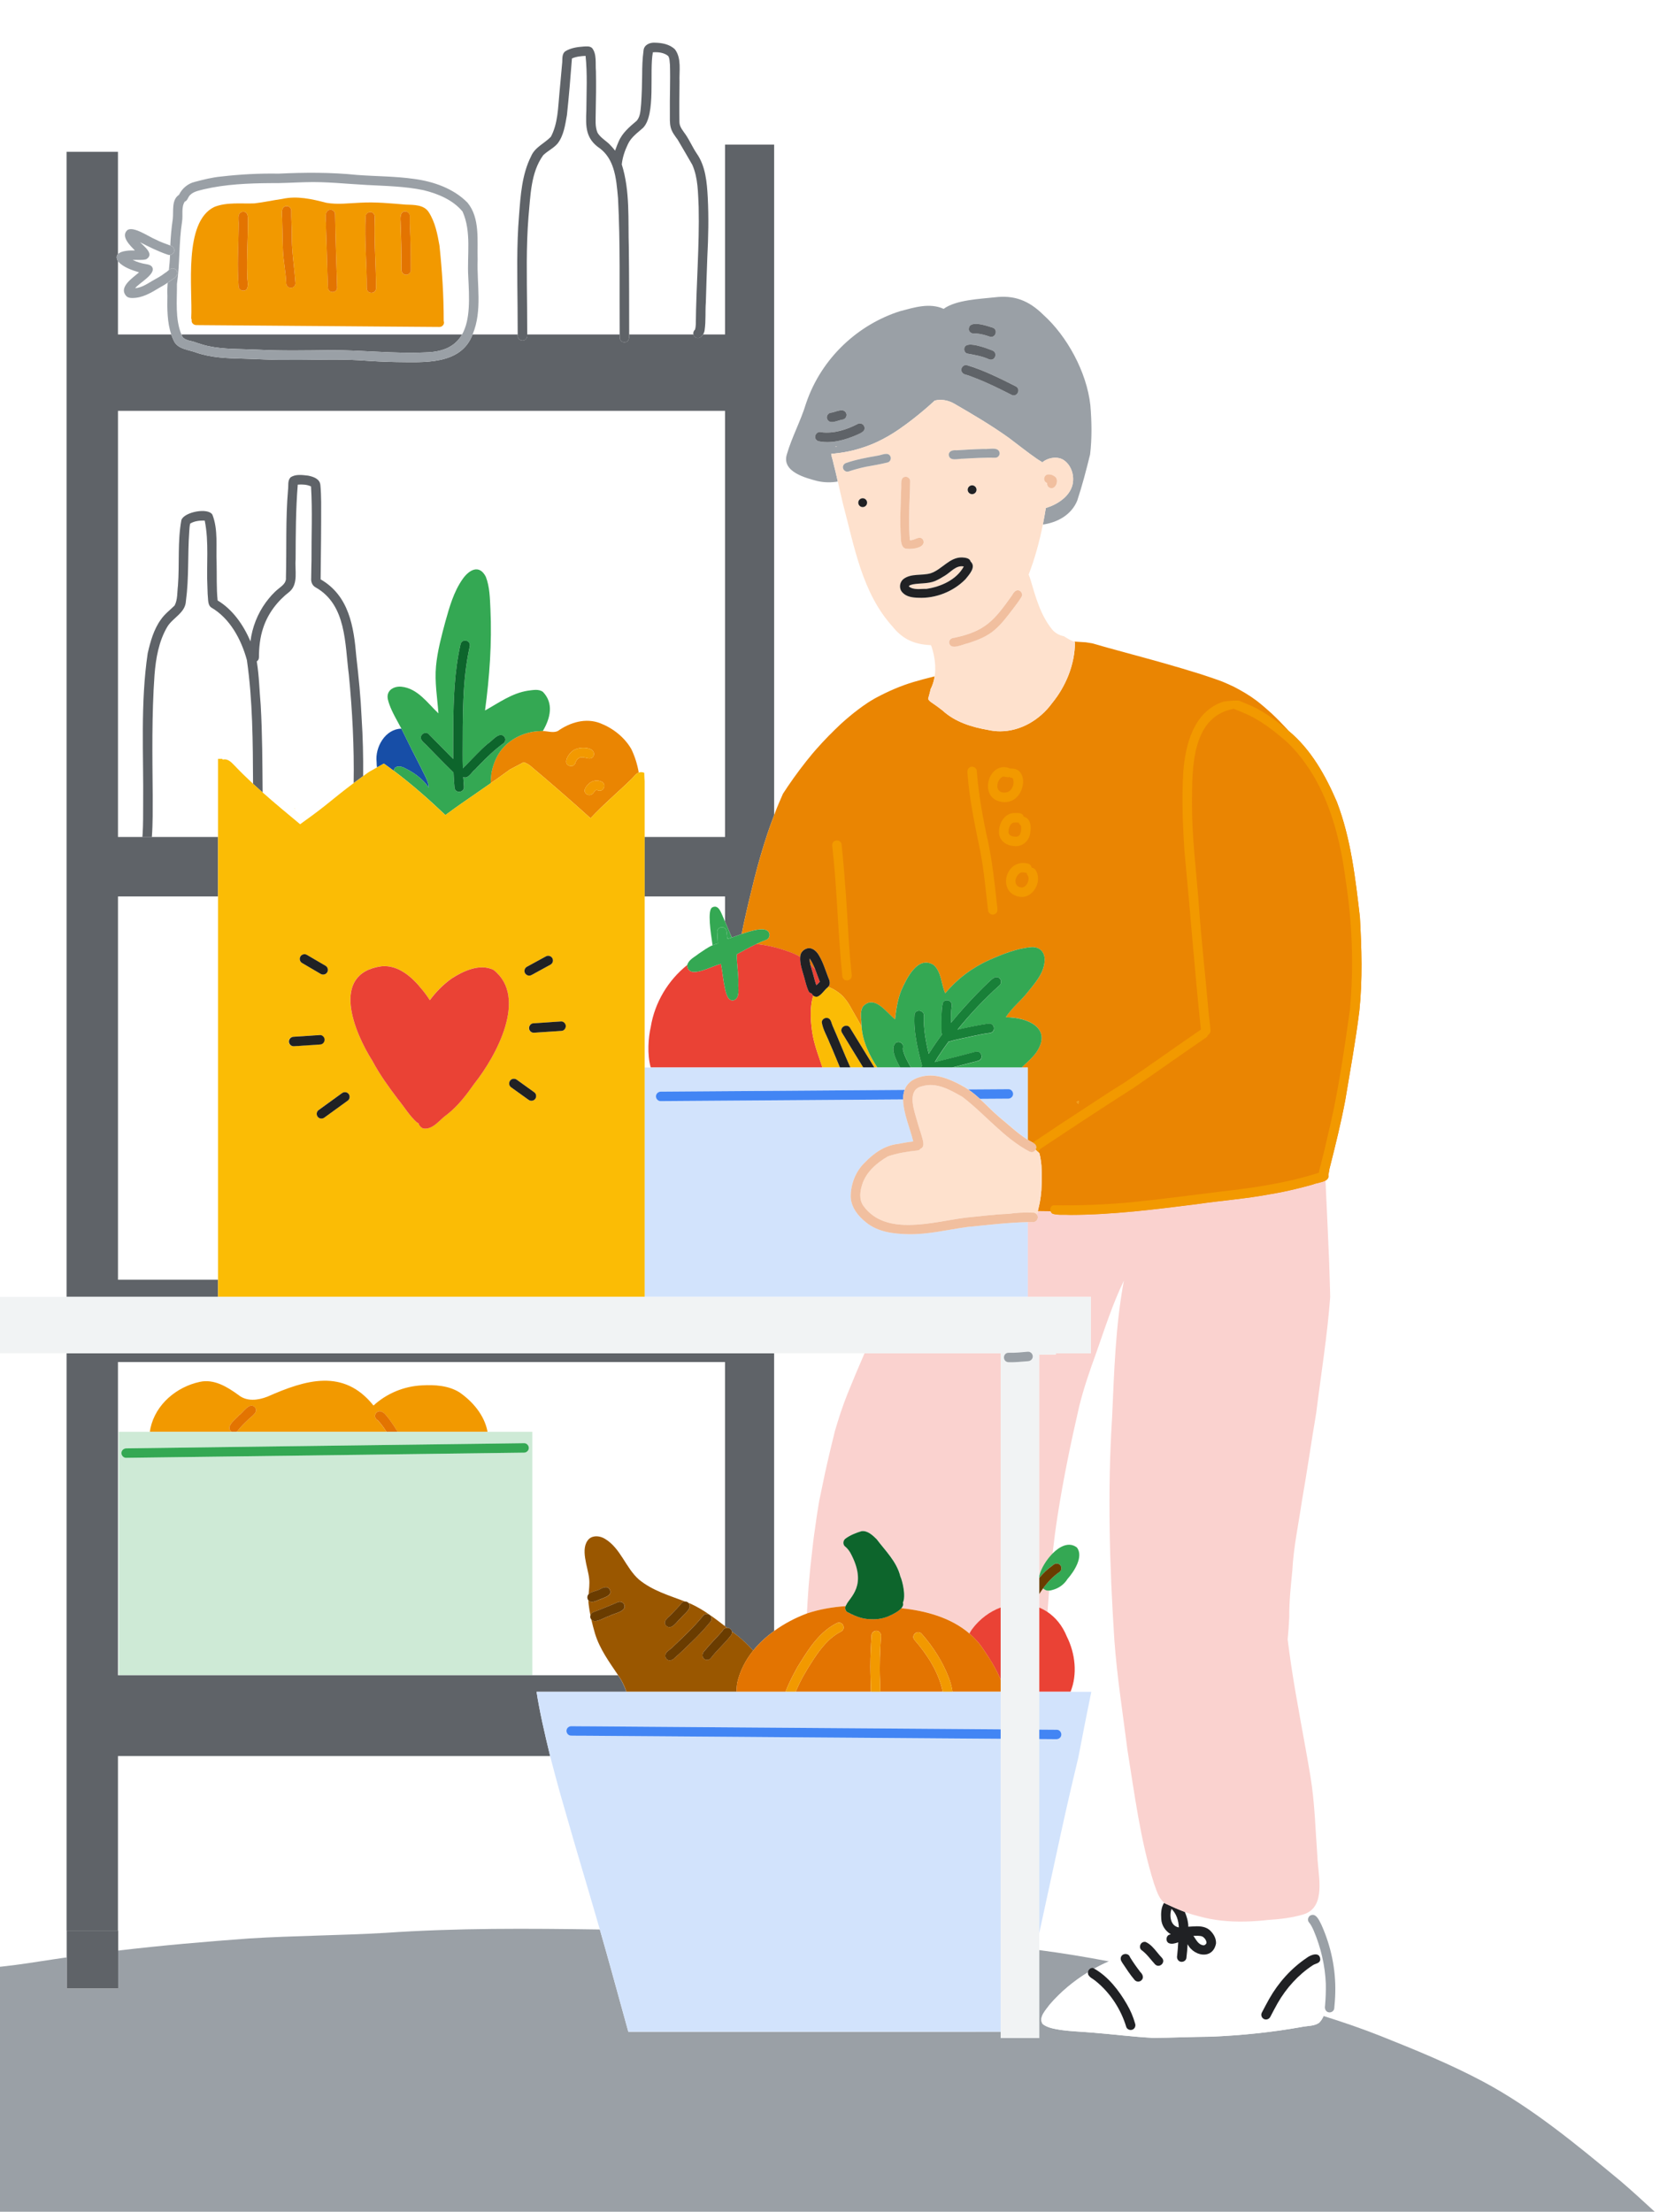 <?xml version="1.0" encoding="utf-8"?>
<!-- Generator: Adobe Illustrator 25.2.1, SVG Export Plug-In . SVG Version: 6.00 Build 0)  -->
<svg version="1.1" id="Layer_1" xmlns="http://www.w3.org/2000/svg" xmlns:xlink="http://www.w3.org/1999/xlink" x="0px" y="0px"
	 viewBox="0 0 614 818" style="enable-background:new 0 0 614 818;" xml:space="preserve" width="614" height="818">
<style type="text/css">
	.st0{fill:#FFFFFF;}
	.st1{fill:none;}
	.st2{fill:#F29900;}
	.st3{fill:#E37401;}
	.st4{fill:#CEEAD6;}
	.st5{fill:#34A853;}
	.st6{fill:#5F6368;}
	.st7{fill:#9AA0A6;}
	.st8{fill:#202124;}
	.st9{fill:#FAD2CF;}
	.st10{fill:none;stroke:#E37401;stroke-width:0;stroke-linecap:round;stroke-linejoin:round;}
	.st11{fill:#EA8502;}
	.st12{fill:#FEE1CD;}
	.st13{fill:#F1BF9F;}
	.st14{fill:#EA4235;}
	.st15{fill:#FBBC05;}
	.st16{fill:#188038;}
	.st17{fill:#D2E3FC;}
	.st18{fill:#4285F4;}
	.st19{fill:none;stroke:#FEE1CD;stroke-width:0;stroke-linecap:round;stroke-linejoin:round;}
	.st20{fill:#6A3C00;}
	.st21{fill:#9A5700;}
	.st22{fill:#0D652C;}
	.st23{fill:none;stroke:#D2E3FC;stroke-width:0;stroke-linecap:round;stroke-linejoin:round;}
	.st24{fill:#174EA7;}
	.st25{fill:none;stroke:#202124;stroke-width:0;stroke-linecap:round;stroke-linejoin:round;}
	.st26{fill:#F1F3F4;}
</style>
<rect class="st0" width="614" height="818"/>
<g>
	<path class="st1" d="M82.19,280.65c0.05,0.1,0.12,0.19,0.19,0.28c2.04-0.47,3.32,1.17,4.39,2.23c2.18,2.31,4.48,4.54,6.84,6.73
		c-0.09-15.28-0.11-30.66-2.28-45.77c-2.1-7.61-6.23-15.4-13.23-19.47c-0.8-0.6-1-1.57-1.1-2.5c-0.17-1.67-0.24-3.36-0.27-5.04
		c-0.41-8.17,0.63-16.53-1-24.58c-1.82-0.04-3.81,0.15-5.38,1.12c-0.27,1-0.27,2.06-0.35,3.09c-0.61,8.49-0.07,17.05-1.22,25.5
		c-0.18,4.49-4.88,6.17-6.94,9.66c-3.11,5.32-4.18,11.55-4.67,17.61c-1.06,14.88-0.8,29.8-0.68,44.71c0,5.11,0.08,10.24-0.27,15.34
		h24.43v-28.91H82.19z"/>
	<path class="st1" d="M322.5,391.52c0.62,1.13,1.3,2.23,1.99,3.3h0C323.8,393.75,323.13,392.65,322.5,391.52z"/>
	<path class="st1" d="M436.03,712.85c-0.08-2.51-0.87-5.09-2.72-6.86C432.47,708.54,432.88,712.28,436.03,712.85z"/>
	<path class="st1" d="M441.09,708.07c-0.96-0.29-1.92-0.61-2.86-0.96c0.48,1.09,0.84,2.23,1.05,3.26
		C439.92,709.63,440.52,708.86,441.09,708.07z"/>
	<path class="st1" d="M61.92,109.37c-0.08-1.61-0.02-3.2,0.1-4.8c-0.91,0.63-1.85,1.21-2.84,1.73c-3.18,1.91-6.48,3.97-10.33,3.91
		c-0.69,0-1.43-0.12-1.98-0.57c-3.33-3.38,2.32-6.89,4.58-8.92c0,0,0,0,0,0c-2.77-0.85-5.81-1.85-7.8-4.05c0,0,0-0.01,0-0.01v27.04
		h19.71C61.8,119.15,61.82,114.12,61.92,109.37z"/>
	<path class="st1" d="M218.39,701.67c-0.59-1.97-1.16-3.95-1.75-5.92c-1.42-4.8-2.84-9.59-4.24-14.39
		c-1.7-5.82-3.35-11.65-5.04-17.48c0.03,0.1,0.05,0.2,0.08,0.3c-0.27-0.98-0.54-1.96-0.81-2.93c0.03,0.1,0.05,0.2,0.08,0.3
		c-1.1-4.01-2.18-8.02-3.21-12.05c0-0.02-0.01-0.03-0.01-0.05H43.63V714h0.08v7.4c16.14-1.91,32.33-3.31,48.53-4.49
		c16.73-1.03,33.5-1.09,50.23-2.06c26.45-1.83,52.92-1.64,79.4-1.25C220.72,709.62,219.57,705.64,218.39,701.67z M205.84,669.87
		c-0.02-0.11-0.05-0.21-0.08-0.31C205.79,669.67,205.82,669.77,205.84,669.87z"/>
	<rect x="43.63" y="331.55" class="st1" width="37" height="141.74"/>
	<path class="st1" d="M238.43,394.82h2.26c-1.4-4.9-0.88-11.18,0-14.99c1.46-9.05,6.42-17.29,13.5-22.92
		c0.5-1.98,2.72-2.94,4.19-4.15c1.66-1.1,3.34-2.36,5.18-3.16c-0.66-4.52-2.01-13.04-0.1-14.01c2.45-1.25,3.32,2.27,4.13,3.89
		c0.2,0.46,0.39,0.92,0.59,1.38v-9.29h-29.75V394.82z"/>
	<path class="st1" d="M120.42,297.8c3.41-2.78,6.86-5.53,10.4-8.2c0.21-13.37-0.48-26.75-1.78-40.05
		c-1.51-11.45-0.83-25.92-12.36-32.36c-1.21-0.68-1.69-2.01-1.57-3.35c0.01-2.25,0.07-4.48,0.12-6.73
		c-0.05-9.07,0.39-18.16-0.18-27.21c-1.52-0.73-3.25-0.8-4.9-0.67c0-0.02,0-0.03,0-0.05c-0.76,9.24-0.76,18.45-0.8,27.7
		c-0.35,3.93,1.11,9.04-2.24,11.94c-4.5,3.47-8,8.01-9.76,13.43c-1.19,3.49-1.56,7.22-1.57,10.89c-0.02,0.7-0.35,1.19-0.8,1.46
		c0.88,5.32,0.98,10.74,1.45,16.1c0.63,10.78,0.62,21.59,0.72,32.39c4.5,3.99,9.19,7.86,13.85,11.74
		C114.21,302.55,117.38,300.22,120.42,297.8z M121.13,289.18c-0.02,0.02-0.04,0.03-0.06,0.05c0.05-0.05,0.1-0.09,0.16-0.14
		C121.19,289.12,121.16,289.15,121.13,289.18z M109.04,299c0.04,0.09,0.07,0.17,0.11,0.26c-0.08-0.07-0.16-0.14-0.24-0.2
		C108.95,299.04,108.99,299.02,109.04,299z"/>
	<path class="st1" d="M155.71,283.94c0.91,2.01,2.28,4.15,2.81,6.42c0,0,0,0,0,0C157.99,288.09,156.62,285.95,155.71,283.94
		c-1.15-2.22-2.29-4.44-3.41-6.68C153.43,279.49,154.57,281.72,155.71,283.94z"/>
	<path class="st1" d="M52.97,297.6c0.19-18.67-1.06-37.52,1.69-56.05c1-4.31,2.22-8.8,4.86-12.41c1.38-2.03,3.35-3.49,5.08-5.19
		c1.17-2.21,0.93-4.95,1.24-7.38c0.61-8.04-0.2-16.3,1.27-24.23c0.96-2.99,9.95-4.75,11.49-1.96c2.16,5.58,1.27,11.84,1.54,17.71
		c0.11,4.66-0.1,9.34,0.37,13.98c5.48,3.26,9.57,9.02,12.14,15.14c0.64-5.18,2.61-10.21,5.69-14.43c1.36-1.84,2.87-3.59,4.66-5.02
		c1.37-1.12,2.96-2.16,2.78-4.16c0.28-10.79-0.15-21.61,0.77-32.38c0.23-1.55-0.24-3.39,0.9-4.64c1.82-1.33,4.41-0.91,6.52-0.68
		c1.93,0.39,4.35,1.18,4.55,3.46c0.21,2.09,0.25,4.2,0.29,6.29c0.04,9.54-0.07,19.07-0.2,28.61c10.54,6.09,12.28,17.51,13.21,28.64
		c0.86,7.5,1.61,15,1.95,22.54c0.46,7.19,0.64,14.38,0.57,21.58c0.64-0.46,1.27-0.93,1.91-1.38c0.19-0.1,0.37-0.22,0.56-0.35
		c0.64-0.36,1.29-0.72,1.93-1.08c0,0,0,0,0,0c0.23-0.13,0.46-0.26,0.69-0.39c-0.08-0.66-0.14-1.32-0.14-2
		c-0.63-5.54,3.24-12.25,9.16-12.34c0.18,0.34,0.36,0.69,0.53,1.04c1.09,2.25,2.19,4.49,3.32,6.72c-1.12-2.23-2.23-4.47-3.32-6.72
		c-0.17-0.35-0.35-0.7-0.53-1.04c-1.55-2.97-3.32-5.83-4.46-8.99c-0.38-1.18-0.85-2.46-0.54-3.71c0.55-2.16,3-3.05,5.04-2.8
		c5.98,0.61,9.62,6.04,13.67,9.86c-0.43-5.8-1.43-11.59-0.9-17.44c0.52-5.6,2.01-11.05,3.45-16.47c1.53-5.45,3.09-11.05,6.38-15.75
		c2.4-3.43,6.16-5.63,8.6-0.85c1.47,3.79,1.5,7.98,1.7,11.99c0.58,12.53-0.33,25.03-2,37.45c5.09-2.83,9.99-6.44,15.9-7.33
		c1.82-0.21,3.93-0.73,5.53,0.46c4.02,4.21,2.8,9.63-0.07,14.45c-0.33-0.01-0.65,0-0.98,0.04c-3.23,0.08-6.5,1.01-9.33,2.64
		c2.83-1.64,6.09-2.56,9.33-2.64c0.32-0.04,0.65-0.05,0.98-0.04c1.86,0.07,3.77,0.78,5.5,0.05c4.57-3.23,10.39-5.03,15.81-2.89
		c4.66,1.81,8.92,5.16,11.43,9.53c1.33,2.72,2.23,5.67,2.75,8.69c0.47-0.17,1-0.23,1.64-0.05c0.15,0.04,0.29,0.09,0.41,0.15
		c0,0.07,0,0.14,0,0.2c0,0.05,0,0.11,0,0.16c0.02,0.92,0.06,1.84,0.12,2.76v20.62h29.75V151.95H43.63v157.61h9.05
		c0.03-0.36,0.07-0.71,0.09-1.01C52.99,304.91,52.97,301.25,52.97,297.6z"/>
	<path class="st1" d="M414.61,723.82c0.36-1.11,1.8-1.48,2.71-0.84c1.71-0.52,3.42-1.04,5.1-1.6c-1.5-0.93-0.62-3.5,1.3-3.17
		c0.94,0.41,1.74,1.05,2.47,1.77c1.82-0.75,3.59-1.62,5.28-2.68c-0.05-0.83,0.44-1.7,1.34-1.85c0.09-0.01,0.18-0.03,0.27-0.05
		c-2-1.19-3.44-3.29-3.56-5.68c-0.13-1.98-0.1-4.34,1.09-6.01c-2.12-1.72-2.81-4.62-3.75-7.08c-5.07-16.08-7.17-32.91-9.84-49.5
		c-1.7-13.49-3.84-26.94-4.82-40.51c-1.8-27.52-2.59-55.12-0.83-82.66c0.75-16.82,1.25-33.72,4.34-50.32
		c-4.16,8.61-7.07,17.7-10.22,26.7c-2.35,6.46-4.6,12.95-6.26,19.62c-3.11,13.45-5.91,27-8.04,40.64
		c-0.74,4.64-1.34,9.29-1.85,13.95c2.72-2.75,6.12-4.41,8.98-2.24c2.65,3.36-1.09,9.02-3.45,11.67c-1.3,2.1-3.37,3.53-5.78,4.11
		c-0.33,0.11-0.69,0.17-1.05,0.19c-0.21,2.63-0.4,5.27-0.57,7.9c2.97,1.99,5.48,4.99,7.15,9.08c3.14,6.25,3.98,14,1.37,20.43h7.69
		c-1.66,8.13-3.28,16.26-4.82,24.41c-0.05,0.22-0.11,0.44-0.16,0.66c-2.19,9.07-4.28,18.17-6.27,27.29
		c0.02-0.11,0.05-0.22,0.07-0.33c-0.16,0.75-0.33,1.5-0.49,2.25c-2,9.12-3.96,18.25-5.94,27.38c-0.55,2.55-1.1,5.1-1.66,7.65v6.21
		c8.63,1.14,17.22,2.54,25.78,4.18c0.09-0.04,0.19-0.09,0.28-0.13C411.83,724.74,413.21,724.27,414.61,723.82z"/>
	<path class="st1" d="M322.5,391.52c-0.67-1.23-1.29-2.49-1.83-3.78C321.21,389.03,321.83,390.29,322.5,391.52z"/>
	<path class="st1" d="M67.1,123.7h103.82c3.13-5.48,2.68-13.57,2.29-21.32c-0.48-7.99,1.27-16.63-2.11-24.13
		c-3.53-4.33-9.11-6.61-14.41-7.91c-6.91-1.44-13.99-1.54-21.01-1.93c-7.61-0.39-15.21-1.29-22.84-1.02
		c-4.28,0.11-8.54,0.4-12.82,0.34c-8.22,0.06-16.58,0.41-24.61,2.28c-1.99,0.55-4.24,0.83-5.52,2.64c-0.42,0.69-0.71,1.66-1.56,1.93
		c-1.37,2.18-0.56,5.02-0.99,7.46c-1.19,7.62-0.77,15.36-1.88,23C65.49,111.23,64.74,117.84,67.1,123.7z M164.14,118.71
		c0,0.01,0,0.02,0,0.03c0.08,0.18,0.11,0.37,0.11,0.57c0,0.88-0.77,1.62-1.7,1.62c0,0-0.01,0-0.01,0
		c-6.64-0.05-13.28-0.1-19.91-0.15c-7.17-0.05-14.33-0.11-21.5-0.17c-7.28-0.06-14.56-0.11-21.84-0.17
		c-7.29-0.05-14.59-0.11-21.88-0.17c-1.6-0.01-3.21-0.03-4.81-0.04c-0.93-0.01-1.71-0.73-1.71-1.62c0-0.12,0.01-0.23,0.04-0.34
		c-0.11-0.21-0.17-0.45-0.17-0.69c0.55-10.59-3.03-35.54,8.57-41.06c4.66-1.83,9.88-1.11,14.8-1.3c3.45-0.4,6.85-1.16,10.29-1.65
		c5.54-1.23,11,0.05,16.34,1.44c4.16,0.73,8.4,0.12,12.58-0.04c5.58-0.32,11.14,0.24,16.7,0.7c3.04,0.1,6.76,0,8.57,2.78
		c2.42,3.73,3.24,8.17,3.99,12.42C163.56,100.27,164.15,109.34,164.14,118.71z"/>
	<path class="st1" d="M218.68,598.91c-0.1-0.13-0.19-0.28-0.26-0.46c-0.12-0.33-0.13-0.68-0.04-1.01c-0.26-1.28-0.49-2.56-0.64-3.86
		c-0.09-0.58-0.11-1.17-0.12-1.75c-0.11-0.14-0.2-0.29-0.29-0.49c-0.2-0.77-0.02-1.32,0.37-1.73c0.15-1.88,0.41-3.76,0.21-5.64
		c-0.41-4.35-3.59-11.32-0.06-14.82c1.68-1.45,4.14-1.09,5.9-0.02c5.84,3.52,7.63,10.74,12.59,15.08c4.97,4.08,11.1,5.84,16.99,8.09
		c0.45-0.02,0.9,0.12,1.24,0.42c0.03,0.03,0.05,0.07,0.08,0.1c0.27,0.11,0.53,0.21,0.79,0.32c4.63,2.1,8.7,5.2,12.73,8.3v-97.7
		H43.63v115.84h184.98c-3.27-4.88-6.8-9.68-8.54-15.35C219.58,602.47,219.09,600.7,218.68,598.91z M196.89,619.54h-153v-90h11.55
		c0.06-0.46,0.14-0.91,0.24-1.37c1.91-8.79,9.62-15.25,18.23-17.1c5.27-1.17,10.18,1.84,14.28,4.83c3.14,2.55,7.27,1.98,10.79,0.62
		c14.02-6.2,28.12-10.56,39.19,3.3c4.89-4.5,11.3-7.15,17.95-7.46c4.68-0.27,9.75,0.05,13.83,2.57c4.92,3.41,9.21,8.43,10.37,14.43
		c0.01,0.06,0.01,0.12,0.02,0.18h16.56V619.54z"/>
	<path class="st1" d="M0.33,727.35c6.57-0.67,13.1-1.78,19.64-2.75c1.55-0.24,3.11-0.46,4.66-0.68V500.5H-0.25v226.9
		c0.08-0.01,0.17-0.01,0.25-0.02C0.11,727.37,0.22,727.36,0.33,727.35z"/>
	<path class="st1" d="M0,731.45c-0.08,0.01-0.16,0.01-0.25,0.02V818H0V731.45z"/>
	<path class="st1" d="M228.6,73.35c-0.35-3.72-0.63-7.78-1.85-11.39c-0.08-0.15-0.14-0.32-0.18-0.51c-0.92-2.5-2.32-4.76-4.57-6.5
		c-5.49-3.65-5.37-8.14-5.12-14.12c0.04-6.71,0.42-13.48-0.29-20.17c-1.71,0.07-3.46,0.25-5.04,0.95
		c-0.53,6.98-1.11,13.97-1.85,20.93c-0.65,3.62-1.16,7.56-3.47,10.55c-1.51,1.75-3.69,2.71-5.32,4.32
		c-4.66,6.46-4.68,15.1-5.43,22.71c-0.9,11.18-0.61,22.38-0.52,33.58c0.01,3.33,0.02,6.66,0.05,9.99h34.21
		C229.09,106.92,229.47,90.11,228.6,73.35z"/>
	<path class="st1" d="M286.34,603.21c3.74-2.72,7.89-4.89,12.07-6.45c0.13-2.57,0.31-5.14,0.47-7.71c0.19-3.11,0.54-6.21,0.8-9.31
		c0.1-1.11,0.24-2.21,0.37-3.31c0.25-2.21,0.5-4.41,0.75-6.62c0.2-1.68,0.46-3.35,0.7-5.03c0-0.03,0.01-0.05,0.01-0.08
		c0-0.04,0.01-0.07,0.02-0.11c0-0.01,0-0.02,0-0.02v0c0-0.01,0-0.02,0-0.03c0-0.01,0-0.02,0-0.03c0-0.02,0-0.03,0.01-0.04
		c0,0,0,0,0-0.01c0-0.01,0-0.02,0-0.02c0,0,0-0.01,0-0.01s0,0,0-0.01c0.17-1.21,0.34-2.42,0.51-3.64c0.04-0.25,0.08-0.51,0.12-0.77
		c0.26-1.59,0.51-3.18,0.77-4.77c0.59-2.93,1.2-5.84,1.83-8.76c0.02-0.09,0.04-0.18,0.06-0.26c0-0.01,0.01-0.02,0.01-0.02
		c0-0.01,0-0.02,0-0.03c0,0,0-0.01,0-0.01s0-0.01,0-0.01s0,0,0,0c0,0,0-0.01,0-0.01s0-0.01,0-0.01c0,0,0-0.01,0-0.01
		c0-0.01,0.01-0.02,0.01-0.03v0v0c0,0,0-0.01,0-0.02c0,0,0-0.01,0-0.01c0,0,0-0.01,0-0.01s0-0.01,0-0.01c0,0,0-0.01,0-0.01
		c0-0.01,0-0.02,0.01-0.03c0,0,0-0.01,0-0.02s0,0,0-0.01c0.01-0.03,0.02-0.06,0.02-0.09c0-0.02,0.01-0.04,0.01-0.05
		c0.69-3.14,1.41-6.26,2.14-9.39c0.57-2.41,1.15-4.8,1.75-7.2c1.35-4.58,2.81-9.14,4.59-13.57c2.04-5.08,4.17-10.13,6.33-15.17
		h-33.4V603.21z"/>
	<path class="st1" d="M62.04,94.18c-3.55-1.2-6.88-2.87-10.21-4.58c1.51,1.55,5.44,4.4,2.28,6.28c-1.61,0.47-3.37,0.15-5.04,0.26
		c1.61,0.75,3.3,1.29,5.06,1.56c0.75,0.14,1.57,0.29,2.07,0.93c1.92,2.58-4.83,6.07-6.19,7.96c2.37-0.2,4.36-1.54,6.35-2.72
		c1.62-0.92,3.28-1.77,4.74-2.95c0.5-0.25,0.92-0.69,1.37-1.05c0.2-1.85,0.37-3.71,0.42-5.57C62.6,94.33,62.31,94.3,62.04,94.18z"/>
	<path class="st1" d="M257.05,121.94c0.25-0.55,0.29-1.62,0.32-1.95c0.13-14.48,1.38-28.96,1.06-43.45
		c-0.26-5.29-0.19-10.7-2.35-15.61c-1.81-3.11-3.6-6.23-5.43-9.32c-1-1.39-2.11-2.77-2.55-4.47c-0.46-1.74-0.29-3.56-0.32-5.34
		c-0.08-5.98,0.22-11.94,0.03-17.91c-0.15-1.06-0.05-2.27-0.65-3.2c-1.51-1.26-3.77-1.52-5.67-1.36c-1.39,7.19,1.2,22.97-3.62,27.93
		c-2.05,1.84-4.42,3.45-5.61,6.05c-1.14,2.36-2.01,4.88-2.27,7.49c3.12,9.85,2.29,20.6,2.61,30.82c0.12,10.21,0.12,20.43,0.13,30.64
		c-0.03,0.43,0,0.93,0.01,1.43h23.76C256.34,123.07,256.53,122.38,257.05,121.94z"/>
	<path class="st2" d="M85.64,529.54c-0.05-0.03-0.1-0.05-0.14-0.09c-2.18-1.97,1.69-4.51,2.89-6c1.6-1.06,3.77-4.94,5.79-3.09
		c1.71,1.96-1.29,3.47-2.45,4.75c-1.34,1.27-2.66,2.55-3.79,4.03c-0.13,0.17-0.29,0.3-0.46,0.41h55.48
		c-0.97-1.49-2.01-2.93-3.2-4.24c-0.7-0.31-1.14-1.06-1.04-1.84c0.13-0.94,1.03-1.64,1.97-1.5c1.51,0.3,2.35,1.81,3.28,2.9
		c1.11,1.51,2.14,3.08,3.13,4.68h33.22c-0.01-0.06-0.01-0.12-0.02-0.18c-1.16-6-5.45-11.03-10.37-14.43
		c-4.08-2.53-9.15-2.84-13.83-2.57c-6.64,0.31-13.05,2.96-17.95,7.46c-11.07-13.86-25.17-9.5-39.19-3.3
		c-3.52,1.37-7.65,1.93-10.79-0.62c-4.1-2.98-9-6-14.28-4.83c-8.6,1.85-16.31,8.3-18.23,17.1c-0.1,0.46-0.18,0.91-0.24,1.37H85.64z"
		/>
	<path class="st3" d="M87.95,529.13c1.12-1.47,2.44-2.76,3.79-4.03c1.16-1.28,4.16-2.79,2.45-4.75c-2.02-1.85-4.19,2.04-5.79,3.09
		c-1.2,1.49-5.08,4.03-2.89,6c0.05,0.04,0.1,0.06,0.14,0.09h1.84C87.66,529.43,87.82,529.3,87.95,529.13z"/>
	<path class="st3" d="M143.98,524.86c-0.93-1.09-1.77-2.6-3.28-2.9c-0.94-0.14-1.84,0.56-1.97,1.5c-0.11,0.78,0.34,1.53,1.04,1.84
		c1.2,1.31,2.24,2.75,3.2,4.24h4.14C146.12,527.94,145.09,526.37,143.98,524.86z"/>
	<path class="st4" d="M180.33,529.54h-33.22h-4.14H87.49h-1.84h-30.2H43.89v90h153v-90H180.33z M193.82,537.25
		c-5.56,0.08-11.12,0.14-16.69,0.22c-7.36,0.1-14.72,0.19-22.08,0.29c-7.55,0.1-15.1,0.2-22.66,0.3c-7.55,0.09-15.11,0.2-22.67,0.29
		c-7.59,0.09-15.18,0.2-22.77,0.3c-7.57,0.1-15.15,0.2-22.72,0.29c-5.86,0.08-11.73,0.15-17.59,0.23c-0.01,0-0.01,0-0.02,0
		c-0.95,0-1.72-0.85-1.71-1.78c0.02-0.97,0.82-1.71,1.78-1.72c7.57-0.1,15.14-0.2,22.71-0.3c7.59-0.1,15.17-0.2,22.76-0.3
		c7.49-0.09,14.98-0.2,22.48-0.29c7.66-0.1,15.32-0.2,22.98-0.3c7.51-0.09,15.01-0.19,22.52-0.29c7.3-0.09,14.61-0.19,21.92-0.28
		c3.94-0.05,7.88-0.1,11.81-0.16c0.96-0.01,1.74,0.84,1.73,1.78C195.58,536.51,194.78,537.24,193.82,537.25z"/>
	<path class="st5" d="M193.87,533.75c-3.94,0.05-7.88,0.11-11.81,0.16c-7.3,0.09-14.61,0.19-21.92,0.28
		c-7.51,0.1-15.01,0.2-22.52,0.29c-7.66,0.1-15.32,0.2-22.98,0.3c-7.49,0.09-14.98,0.2-22.48,0.29c-7.59,0.1-15.17,0.2-22.76,0.3
		c-7.57,0.1-15.14,0.2-22.71,0.3c-0.95,0.01-1.76,0.75-1.78,1.72c-0.01,0.93,0.76,1.78,1.71,1.78c0.01,0,0.01,0,0.02,0
		c5.86-0.08,11.73-0.15,17.59-0.23c7.57-0.1,15.15-0.2,22.72-0.29c7.59-0.1,15.18-0.2,22.77-0.3c7.55-0.09,15.11-0.2,22.67-0.29
		c7.55-0.1,15.11-0.2,22.66-0.3c7.36-0.09,14.72-0.19,22.08-0.29c5.57-0.07,11.13-0.14,16.69-0.22c0.95-0.01,1.76-0.75,1.78-1.72
		C195.61,534.6,194.83,533.74,193.87,533.75z"/>
	<path class="st6" d="M56.48,294.22c-0.12-14.91-0.38-29.83,0.68-44.71c0.49-6.05,1.56-12.29,4.67-17.61
		c2.06-3.49,6.76-5.17,6.94-9.66c1.15-8.45,0.61-17.01,1.22-25.5c0.09-1.03,0.09-2.09,0.35-3.09c1.57-0.97,3.56-1.17,5.38-1.12
		c1.64,8.05,0.59,16.41,1,24.58c0.03,1.68,0.1,3.36,0.27,5.04c0.1,0.93,0.3,1.9,1.1,2.5c7.01,4.07,11.14,11.86,13.23,19.47
		c2.17,15.1,2.2,30.49,2.28,45.77c1.16,1.08,2.34,2.15,3.54,3.21c-0.1-10.8-0.09-21.6-0.72-32.39c-0.48-5.36-0.57-10.79-1.45-16.1
		c0.45-0.27,0.79-0.76,0.8-1.46c0.02-3.67,0.39-7.4,1.57-10.89c1.77-5.42,5.27-9.96,9.76-13.43c3.36-2.91,1.89-8.01,2.24-11.94
		c0.04-9.25,0.04-18.46,0.8-27.7c0,0.02,0,0.03,0,0.05c1.64-0.13,3.38-0.06,4.9,0.67c0.56,9.05,0.12,18.14,0.18,27.21
		c-0.04,2.24-0.11,4.48-0.12,6.73c-0.12,1.34,0.37,2.67,1.57,3.35c11.54,6.44,10.86,20.91,12.36,32.36c1.3,13.3,2,26.69,1.78,40.05
		c1.16-0.87,2.33-1.73,3.51-2.58c0.07-7.19-0.1-14.39-0.57-21.58c-0.34-7.54-1.09-15.04-1.95-22.54
		c-0.93-11.12-2.67-22.54-13.21-28.64c0.12-9.54,0.23-19.07,0.2-28.61c-0.04-2.09-0.08-4.21-0.29-6.29
		c-0.21-2.29-2.62-3.08-4.55-3.46c-2.11-0.23-4.7-0.65-6.52,0.68c-1.14,1.25-0.67,3.09-0.9,4.64c-0.92,10.77-0.49,21.59-0.77,32.38
		c0.18,2-1.41,3.04-2.78,4.16c-1.79,1.43-3.29,3.18-4.66,5.02c-3.08,4.22-5.04,9.25-5.69,14.43c-2.57-6.12-6.66-11.88-12.14-15.14
		c-0.47-4.64-0.26-9.32-0.37-13.98c-0.27-5.87,0.62-12.13-1.54-17.71c-1.54-2.79-10.53-1.03-11.49,1.96
		c-1.47,7.93-0.66,16.2-1.27,24.23c-0.31,2.43-0.07,5.17-1.24,7.38c-1.73,1.7-3.7,3.16-5.08,5.19c-2.63,3.62-3.86,8.11-4.86,12.41
		c-2.75,18.53-1.5,37.38-1.69,56.05c-0.01,3.65,0.02,7.31-0.2,10.96c-0.02,0.3-0.06,0.64-0.09,1.01h3.51
		C56.56,304.46,56.47,299.33,56.48,294.22z"/>
	<path class="st6" d="M43.63,714v-64.54h159.86c-1.02-4.19-2.01-8.39-2.93-12.61c-0.43-1.98-0.83-3.96-1.2-5.95
		c-0.32-1.72-0.64-3.45-0.89-5.19h33.2c-0.54-1.66-1.27-3.27-2.19-4.81c-0.29-0.44-0.58-0.87-0.87-1.31H43.63V503.74h224.54v97.7
		c0.25,0.19,0.5,0.38,0.75,0.58c0.84-0.02,1.63,0.53,1.78,1.37c0.69,0.53,1.39,1.05,2.08,1.56c2.05,1.68,4.02,3.51,5.8,5.5
		c2.2-2.74,4.86-5.15,7.75-7.24V500.5H24.63v223.41c0.03,0,0.07-0.01,0.1-0.01V714H43.63z"/>
	<path class="st6" d="M80.64,479.62v-6.32h-37V331.55h37v-21.99H56.2h-3.51h-9.05V151.95h224.54v157.61h-29.75v21.99h29.75v9.29
		c0.82,1.92,1.62,3.84,2.44,5.76c0.01,0.04,0.03,0.09,0.05,0.14c1.05-0.36,2.31-0.84,3.65-1.3c0.24-1.23,0.48-2.46,0.75-3.69
		c1.24-5.69,2.58-11.36,4.01-17.01c1.39-5.52,2.99-10.98,4.77-16.38c0.77-2.32,1.62-4.61,2.49-6.89v-248h-18.16v70.23h-8.12
		c-0.71,1.14-1.93,1.91-3.12,0.83c-0.24-0.23-0.38-0.53-0.45-0.83h-23.76c0.04,1.39-0.04,2.81-1.76,2.9c-0.99,0-1.7-0.8-1.75-1.75
		c0-0.38,0-0.77-0.01-1.15h-34.21c0,0.17,0,0.34,0,0.52c0,0.96-0.8,1.75-1.75,1.75c-0.95,0-1.75-0.8-1.75-1.75c0-0.17,0-0.34,0-0.52
		h-16.7c-4.3,11.41-18.11,10.27-28.16,10.2c-4.37-0.06-9.16-0.33-13.38-0.64c-9.13-0.56-18.29-0.02-27.43-0.16
		c-5.39,0.08-10.77-0.34-16.17-0.46c-5.7-0.14-11.5-0.34-16.95-2.2c-2.82-1.1-6.59-1.18-8.25-4.06c-0.45-0.87-0.81-1.76-1.12-2.68
		H43.63V96.66c-0.7-1.23-0.57-2.09,0-2.69V56.15h-19v423.46H80.64z"/>
	<path class="st6" d="M67.1,123.7c0.12,0.3,0.24,0.6,0.38,0.9c1.2,1.5,3.56,1.41,5.24,2.17c1.42,0.46,2.84,0.91,4.31,1.24
		c5.92,1.26,12,1.02,18.02,1.31c9.07,0.48,18.17,0.29,27.25,0.18c11.71-0.04,23.36,1.38,35.08,0.84c7.24-0.14,11.3-2.73,13.54-6.64
		H67.1z"/>
	<path class="st7" d="M64.33,93.25c-0.25,0.6-0.83,0.98-1.44,1.05c-0.05,1.86-0.23,3.71-0.42,5.57c0.47-0.38,0.96-0.68,1.61-0.6
		c0.96,0.13,1.61,1.02,1.5,1.97c-0.13,1.09-1.04,1.58-1.87,2.11c-0.55,0.43-1.12,0.83-1.69,1.22c-0.12,1.59-0.18,3.19-0.1,4.8
		c-0.09,4.75-0.11,9.78,1.42,14.33c0.31,0.91,0.67,1.81,1.12,2.68c1.66,2.88,5.43,2.96,8.25,4.06c5.45,1.86,11.25,2.06,16.95,2.2
		c5.39,0.13,10.77,0.54,16.17,0.46c9.14,0.14,18.3-0.4,27.43,0.16c4.22,0.31,9.01,0.58,13.38,0.64c10.04,0.08,23.86,1.21,28.16-10.2
		c0.01-0.02,0.02-0.04,0.03-0.07c3.65-8.77,1.51-18.41,1.84-27.61c-0.21-6.93,0.97-15.4-3.78-21.1c-5.14-5.2-12.47-7.77-19.6-8.73
		c-7.04-1.02-14.17-0.95-21.25-1.49c-9.64-0.99-19.3-0.94-28.96-0.48c-7.13-0.12-14.25,0.25-21.34,1.08
		c-3.27,0.31-6.45,1.11-9.62,1.95c-2.58,0.59-4.77,2.42-5.9,4.79c-2.85,1.87-1.98,5.99-2.31,8.94c-0.48,3.26-0.78,6.53-0.92,9.81
		c0.14,0.05,0.28,0.1,0.41,0.16C64.27,91.34,64.7,92.37,64.33,93.25z M67.33,82.04c0.44-2.44-0.38-5.28,0.99-7.46
		c0.85-0.28,1.14-1.24,1.56-1.93c1.28-1.81,3.53-2.09,5.52-2.64c8.03-1.87,16.39-2.22,24.61-2.28c4.28,0.06,8.54-0.24,12.82-0.34
		c7.63-0.27,15.23,0.63,22.84,1.02c7.03,0.38,14.1,0.49,21.01,1.93c5.29,1.3,10.87,3.59,14.41,7.91c3.37,7.5,1.63,16.14,2.11,24.13
		c0.39,7.75,0.84,15.84-2.29,21.32c-2.24,3.92-6.3,6.5-13.54,6.64c-11.72,0.54-23.36-0.88-35.08-0.84
		c-9.08,0.11-18.17,0.3-27.25-0.18c-6.02-0.29-12.1-0.05-18.02-1.31c-1.46-0.33-2.88-0.79-4.31-1.24c-1.68-0.75-4.04-0.67-5.24-2.17
		c-0.14-0.3-0.26-0.6-0.38-0.9c-2.36-5.86-1.6-12.47-1.64-18.66C66.56,97.4,66.14,89.67,67.33,82.04z"/>
	<path class="st7" d="M43.63,96.66C43.64,96.67,43.64,96.67,43.63,96.66c1.99,2.21,5.03,3.21,7.8,4.06c0,0,0,0,0,0
		c-2.26,2.03-7.9,5.55-4.58,8.92c0.55,0.45,1.29,0.57,1.98,0.57c3.85,0.06,7.15-1.99,10.33-3.91c0.99-0.52,1.93-1.1,2.84-1.73
		c0.57-0.39,1.14-0.8,1.69-1.22c0.83-0.53,1.74-1.02,1.87-2.11c0.11-0.95-0.54-1.84-1.5-1.97c-0.65-0.08-1.15,0.22-1.61,0.6
		c-0.45,0.36-0.86,0.8-1.37,1.05c-1.46,1.18-3.11,2.03-4.74,2.95c-1.99,1.18-3.98,2.52-6.35,2.72c1.36-1.89,8.11-5.39,6.19-7.96
		c-0.5-0.64-1.31-0.8-2.07-0.93c-1.75-0.27-3.45-0.81-5.06-1.56c1.67-0.12,3.43,0.2,5.04-0.26c3.16-1.88-0.78-4.73-2.28-6.28
		c3.33,1.71,6.66,3.38,10.21,4.58c0.27,0.12,0.57,0.15,0.85,0.12c0.62-0.07,1.19-0.45,1.44-1.05c0.38-0.88-0.05-1.92-0.93-2.29
		c-0.14-0.06-0.27-0.1-0.41-0.16c-1.79-0.7-3.63-1.28-5.34-2.19c-2.43-0.94-8.4-5.21-10.59-3.45c-2.46,2.35,1.2,5.73,2.85,7.48
		c-1.69-0.06-5.04,0.03-6.28,1.33C43.06,94.57,42.94,95.43,43.63,96.66z"/>
	<path class="st2" d="M150.02,75.67c-5.55-0.46-11.12-1.02-16.7-0.7c-4.18,0.16-8.42,0.77-12.58,0.04
		c-5.34-1.38-10.8-2.67-16.34-1.44c-3.44,0.49-6.84,1.25-10.29,1.65c-4.92,0.19-10.14-0.53-14.8,1.3
		c-11.6,5.53-8.02,30.47-8.57,41.06c0,0.25,0.06,0.48,0.17,0.69c-0.03,0.11-0.04,0.22-0.04,0.34c0,0.89,0.78,1.61,1.71,1.62
		c1.6,0.01,3.21,0.03,4.81,0.04c7.3,0.05,14.59,0.11,21.88,0.17c7.28,0.06,14.56,0.11,21.84,0.17c7.17,0.05,14.34,0.11,21.5,0.17
		c6.64,0.05,13.28,0.11,19.91,0.15c0,0,0,0,0.01,0c0.93,0,1.7-0.75,1.7-1.62c0-0.2-0.04-0.39-0.11-0.57c0-0.01,0-0.02,0-0.03
		c0.01-9.38-0.58-18.44-1.56-27.84c-0.75-4.26-1.58-8.69-3.99-12.42C156.78,75.67,153.06,75.78,150.02,75.67z M89.95,78.3
		c2.13,0.07,1.68,2.52,1.76,4c0.01,6.49-0.53,12.98-0.25,19.47c-0.13,1.66,0.66,3.56-0.13,5.08c-0.84,1.18-2.94,0.65-3.05-0.81
		c-0.61-7.42-0.11-14.86,0.02-22.28C88.53,81.96,87.27,78.54,89.95,78.3z M109.29,104.75c-0.04,2.23-3.35,2.26-3.43,0
		c-0.14-4.09-1.04-8.11-1.2-12.21c-0.16-3.64-0.15-7.28-0.28-10.92c0.1-1.82-0.97-5.49,1.89-5.39c0.95,0.13,1.55,1.01,1.47,1.92
		c-0.04,2.56,0.17,5.12,0.19,7.68C107.76,92.19,108.84,98.44,109.29,104.75z M122.25,77.56c0.93,0,1.71,0.78,1.71,1.71
		c0.1,9.02,0.49,18.04,0.76,27.05c-0.03,2.23-3.35,2.26-3.42,0c-0.29-7.49-0.43-14.97-0.71-22.46
		C120.83,81.98,119.47,77.74,122.25,77.56z M139.09,106.62c-0.04,2.24-3.36,2.26-3.42,0c0.05-8.89-0.89-17.8-0.41-26.68
		c0.07-0.93,1.04-1.59,1.93-1.46c1.22,0.12,1.63,1.48,1.43,2.48C138.34,89.51,139.1,98.06,139.09,106.62z M150.22,101.61
		c-0.94,0-1.7-0.78-1.72-1.71c0.01-6.02-0.13-12.03-0.37-18.05c-0.13-1.47-0.09-3.85,1.97-3.63c0.93,0.13,1.6,1.02,1.46,1.95
		c-0.08,3.24,0.21,6.48,0.26,9.73c0.1,3.34,0.06,6.67,0.1,10.01C151.94,100.84,151.15,101.61,150.22,101.61z"/>
	<path class="st3" d="M88.27,106.04c0.11,1.47,2.21,1.99,3.05,0.81c0.79-1.52,0-3.42,0.13-5.08c-0.28-6.49,0.26-12.98,0.25-19.47
		c-0.08-1.49,0.37-3.93-1.76-4c-2.68,0.25-1.42,3.66-1.66,5.46C88.16,91.18,87.66,98.62,88.27,106.04z"/>
	<path class="st3" d="M107.74,78.16c0.08-0.91-0.51-1.8-1.47-1.92c-2.86-0.1-1.79,3.57-1.89,5.39c0.13,3.64,0.12,7.28,0.28,10.92
		c0.16,4.09,1.06,8.12,1.2,12.21c0.08,2.26,3.39,2.23,3.43,0c-0.45-6.31-1.53-12.56-1.37-18.91
		C107.91,83.28,107.69,80.72,107.74,78.16z"/>
	<path class="st3" d="M121.29,106.32c0.08,2.26,3.4,2.23,3.42,0c-0.26-9.01-0.65-18.03-0.76-27.05c0-0.93-0.78-1.71-1.71-1.71
		c-2.78,0.18-1.41,4.41-1.67,6.3C120.86,91.35,121,98.84,121.29,106.32z"/>
	<path class="st3" d="M137.18,78.47c-0.89-0.12-1.86,0.53-1.93,1.46c-0.48,8.88,0.46,17.79,0.41,26.68c0.07,2.26,3.38,2.24,3.42,0
		c0.02-8.56-0.75-17.11-0.48-25.66C138.81,79.96,138.4,78.59,137.18,78.47z"/>
	<path class="st3" d="M151.58,80.17c0.14-0.93-0.53-1.82-1.46-1.95c-2.07-0.21-2.1,2.16-1.97,3.63c0.24,6.01,0.38,12.03,0.37,18.05
		c0.01,0.93,0.77,1.71,1.72,1.71c0.92,0,1.72-0.78,1.71-1.71c-0.04-3.34,0-6.67-0.1-10.01C151.79,86.65,151.5,83.41,151.58,80.17z"
		/>
	<path class="st6" d="M193.26,125.97c0.96,0,1.75-0.8,1.75-1.75c0-0.17,0-0.34,0-0.52c-0.03-3.33-0.04-6.66-0.05-9.99
		c-0.09-11.2-0.38-22.4,0.52-33.58c0.75-7.61,0.77-16.25,5.43-22.71c1.63-1.6,3.81-2.57,5.32-4.32c2.31-2.99,2.82-6.93,3.47-10.55
		c0.74-6.96,1.32-13.95,1.85-20.93c1.58-0.7,3.32-0.88,5.04-0.95c0.71,6.68,0.33,13.45,0.29,20.17c-0.25,5.98-0.36,10.47,5.12,14.12
		c2.24,1.74,3.65,4,4.57,6.5c0.04,0.19,0.1,0.36,0.18,0.51c1.22,3.61,1.5,7.67,1.85,11.39c0.87,16.76,0.49,33.57,0.61,50.35
		c0,0.38,0,0.77,0.01,1.15c0.05,0.95,0.76,1.75,1.75,1.75c1.71-0.09,1.79-1.51,1.76-2.9c-0.01-0.5-0.04-1-0.01-1.43
		c-0.01-10.21-0.01-20.43-0.13-30.64c-0.32-10.22,0.52-20.97-2.61-30.82c0.27-2.61,1.13-5.13,2.27-7.49
		c1.19-2.6,3.56-4.21,5.61-6.05c4.83-4.96,2.24-20.74,3.62-27.93c1.91-0.16,4.16,0.1,5.67,1.36c0.6,0.93,0.5,2.14,0.65,3.2
		c0.19,5.97-0.11,11.93-0.03,17.91c0.03,1.77-0.13,3.6,0.32,5.34c0.44,1.7,1.54,3.08,2.55,4.47c1.84,3.09,3.62,6.21,5.43,9.32
		c2.16,4.9,2.09,10.32,2.35,15.61c0.32,14.48-0.93,28.96-1.06,43.45c-0.03,0.32-0.08,1.39-0.32,1.95c-0.52,0.44-0.71,1.14-0.57,1.76
		c0.07,0.31,0.21,0.6,0.45,0.83c1.19,1.08,2.42,0.31,3.12-0.83c0.32-0.52,0.54-1.12,0.59-1.66c0.5-3.4,0.19-6.88,0.45-10.31
		c0.18-5.54,0.31-11.09,0.54-16.62c0.39-7.38,0.54-14.77,0.16-22.14c-0.31-5.59-0.79-11.52-4.09-16.24
		c-1.51-2.23-2.56-4.72-4.07-6.94c-0.99-1.46-2.3-2.84-2.32-4.71c-0.08-4.95-0.02-9.91,0.04-14.86c-0.17-3.92,0.82-8.59-1.66-11.94
		c-1.91-1.93-4.84-2.47-7.46-2.51c-1.94-0.13-4.09,0.84-4.2,3c-0.41,2.97-0.49,5.99-0.5,8.99c-0.03,3.55-0.15,7.09-0.38,10.64
		c-0.23,2.11-0.18,4.5-1.6,6.21c-2.62,2.23-5.36,4.47-6.73,7.75c-0.27,0.62-0.81,1.89-1.31,3.34c-0.47-0.63-0.98-1.23-1.54-1.81
		c-1.5-1.74-3.76-2.8-4.94-4.8c-1-2.32-0.67-4.93-0.68-7.4c0.11-5.12,0.18-10.25,0.08-15.38c-0.25-2.75,0.41-6.39-1.47-8.61
		c-0.89-0.75-2.12-0.55-3.2-0.5c-2.29,0.16-4.67,0.52-6.65,1.74c-1.45,1.09-0.97,3.07-1.2,4.66c-0.3,3.6-0.66,7.2-0.98,10.79
		c-0.52,5.43-0.55,11.24-3.16,16.17c-2.39,2.49-5.92,3.85-7.33,7.23c-3.4,6.74-3.88,14.48-4.45,21.88
		c-0.94,11.27-0.64,22.57-0.55,33.87c0,3.38,0.02,6.76,0.05,10.14c0,0.17,0,0.34,0,0.52C191.51,125.17,192.3,125.97,193.26,125.97z"
		/>
	<path class="st7" d="M548.47,769.82c-12.23-6.51-24.96-11.68-37.67-16.76c-7-2.78-14.09-5.21-21.23-7.44
		c-0.39,0.9-0.9,1.75-1.62,2.47c-1.82,1.33-4.32,1.12-6.45,1.57c-11.09,1.99-22.27,3.12-33.53,3.6c-7.19,0.05-14.35,0.4-21.54,0.44
		c-7.55-0.4-15.07-1.38-22.61-1.97c-3.8-0.32-7.62-0.44-11.41-0.95c-2.29-0.41-4.9-0.73-6.76-2.21c-1.61-2.52,1.25-5.22,2.63-7.19
		c4.02-4.67,8.85-8.69,14.14-11.93c0.09-0.92,0.83-1.69,1.84-1.65c0.16,0.09,0.32,0.2,0.48,0.29c1.77-0.98,3.59-1.88,5.44-2.68
		c-8.56-1.64-17.16-3.05-25.78-4.18v32.53h-14.23v-2.33H232.4c-2.05-7.49-4.12-14.98-6.2-22.46c0,0.01,0.01,0.02,0.01,0.03
		c-1.42-5.14-2.88-10.27-4.35-15.39c-26.47-0.39-52.95-0.58-79.4,1.25c-16.74,0.97-33.5,1.03-50.23,2.06
		c-16.19,1.18-32.38,2.58-48.53,4.49v14.03h-0.29H25.08h-0.34v-11.52c-0.03,0-0.07,0.01-0.1,0.01c-1.55,0.23-3.11,0.44-4.66,0.68
		c-6.54,0.98-13.07,2.08-19.64,2.75c-0.11,0.01-0.22,0.02-0.34,0.03c-0.08,0.01-0.17,0.01-0.25,0.02v4.08
		c0.08-0.01,0.16-0.01,0.25-0.02V818h612.05c-4.18-3.83-8.34-7.69-12.63-11.34C583.14,793.17,566.71,779.53,548.47,769.82z"/>
	<path class="st7" d="M307.43,167.85c0.49-0.03,0.99-0.07,1.48-0.13c2.35-0.27,4.71-0.64,7.01-1.24c2.93-0.77,5.82-1.76,8.56-3.05
		c2.8-1.32,5.47-2.87,8.02-4.63c0.05-0.04,0.1-0.07,0.15-0.11c0.01-0.01,0.01-0.01,0.02-0.01c0.07-0.05,0.13-0.09,0.2-0.14
		c3.12-2.16,6.09-4.49,8.98-6.94c1.32-1.11,2.6-2.25,3.86-3.43c2.36-0.65,5.06-0.12,7.2,1.11c6.89,3.98,13.79,8.05,20.27,12.69
		c3.46,2.59,6.84,5.32,10.38,7.76c0.65,0.44,1.32,0.84,1.99,1.26c2.16-1.83,5.86-2.35,8.08-0.7c2.83,2.07,3.9,6.01,2.98,9.32
		c-1.09,3.69-4.49,6.19-7.91,7.62c-0.53,0.16-1.2,0.45-1.88,0.67h0c-0.32,2.04-0.68,4.08-1.09,6.11c5.24-0.75,10.48-3.45,12.71-8.83
		c1.85-5.58,3.36-11.36,4.77-17.12c0.71-5.98,0.6-12.14,0.1-18.15c-1.35-12.45-8.8-25.76-17.36-33.44c-5.47-5.42-10.9-7.4-18.11-6.5
		c-5.12,0.59-14.22,0.88-18.82,4.27c-0.05-0.03-0.1-0.06-0.16-0.09c-5.18-2.23-10.77-0.42-15.95,0.94
		c-15.23,4.82-29.02,17.05-34.79,34.17c-1.96,6.49-5.22,12.34-7.1,18.85c-1.96,6.53,7.39,8.75,11.38,9.82
		c2.48,0.54,5.02,0.59,7.48,0.16c-0.51-2.28-1.04-4.55-1.63-6.81C308.09,170.21,307.57,169,307.43,167.85z M308.93,165.24
		c0.1-0.06,0.2-0.12,0.3-0.17c0.12,0,0.25,0.02,0.36,0.05C309.38,165.16,309.16,165.2,308.93,165.24z M367.04,129.63
		c2.15,0.82,1.03,4.03-1.14,3.31c-2.64-1.24-5.51-1.68-8.31-2.2c-0.87-0.39-1.19-1.53-0.77-2.35
		C357.85,126.01,365.16,128.89,367.04,129.63z M358.36,121.96c-0.21-3.97,6.74-1.43,8.83-0.78c2.16,0.77,1.01,4.04-1.14,3.31
		c-1.57-0.56-3.49-1.08-5.11-1.15C359.84,123.5,358.59,123.21,358.36,121.96z M357.67,135.05c6.3,1.9,12.22,4.89,18.09,7.84
		c2.02,1.05,0.47,4.14-1.58,3.13c-4.39-2.22-8.81-4.41-13.4-6.2c-1.22-0.49-2.44-0.95-3.64-1.3c-0.99-0.2-1.74-1.07-1.52-2.11
		C355.79,135.53,356.75,134.8,357.67,135.05z M307.14,152.66c1.87-0.13,5-2.23,5.93,0.35c0.24,0.92-0.34,1.9-1.26,2.13
		c-1.85,0.19-5,2.21-5.93-0.35C305.65,153.89,306.21,152.87,307.14,152.66z M303.79,159.85c4.6,0.57,9.35-0.92,13.38-3.04
		c0.85-0.43,1.9-0.21,2.39,0.65c0.99,1.92-1.18,2.7-2.57,3.34c-4.39,1.97-9.64,3.42-14.43,2.32
		C300.37,162.05,301.95,159.21,303.79,159.85z"/>
	<path class="st6" d="M355.61,136.42c-0.22,1.04,0.53,1.91,1.52,2.11c1.21,0.34,2.42,0.81,3.64,1.3c4.59,1.78,9.01,3.97,13.4,6.2
		c2.05,1.01,3.6-2.07,1.58-3.13c-5.86-2.95-11.78-5.94-18.09-7.84C356.75,134.8,355.79,135.53,355.61,136.42z"/>
	<path class="st6" d="M356.82,128.38c-0.42,0.82-0.1,1.96,0.77,2.35c2.8,0.53,5.67,0.96,8.31,2.2c2.17,0.72,3.29-2.48,1.14-3.31
		C365.16,128.89,357.85,126.01,356.82,128.38z"/>
	<path class="st6" d="M360.93,123.34c1.62,0.07,3.54,0.59,5.11,1.15c2.16,0.73,3.3-2.54,1.14-3.31c-2.09-0.64-9.04-3.19-8.83,0.78
		C358.59,123.21,359.84,123.5,360.93,123.34z"/>
	<path class="st6" d="M302.56,163.13c4.78,1.09,10.03-0.36,14.43-2.32c1.39-0.63,3.56-1.42,2.57-3.34
		c-0.49-0.86-1.54-1.08-2.39-0.65c-4.03,2.12-8.79,3.61-13.38,3.04C301.95,159.21,300.37,162.05,302.56,163.13z"/>
	<path class="st6" d="M311.81,155.15c0.93-0.23,1.5-1.21,1.26-2.13c-0.93-2.58-4.06-0.48-5.93-0.35c-0.93,0.21-1.49,1.23-1.26,2.13
		C306.81,157.36,309.96,155.34,311.81,155.15z"/>
	<path class="st0" d="M439.52,712.59c0.5-0.03,1.02-0.06,1.54-0.1c0.27-1.03,0.73-2.02,1.22-2.83c0.23-0.35,0.45-0.72,0.67-1.07
		c-0.63-0.15-1.25-0.33-1.86-0.51c-0.58,0.79-1.17,1.56-1.81,2.3C439.46,711.21,439.54,711.97,439.52,712.59z"/>
	<g>
		<path class="st0" d="M490.1,741.83c0.24-2.73,0.34-5.45,0.29-8.19c-0.28-6.78-1.86-13.48-4.52-19.72
			c-0.48-1.05-0.98-2.11-1.74-2.99c-0.59-0.74-0.32-1.91,0.42-2.44c0.16-0.09,0.31-0.16,0.46-0.21c-0.24-0.42-0.49-0.84-0.75-1.25
			c-0.73,0.48-1.58,0.86-2.6,1.12c-3.95,1.11-8.04,1.62-12.12,1.87c-5.95,0.69-11.97,0.94-17.91,0.27
			c-2.75-0.31-5.48-0.82-8.18-1.58c-0.17-0.04-0.33-0.09-0.5-0.13c-0.22,0.36-0.44,0.72-0.67,1.07c-0.49,0.8-0.96,1.8-1.22,2.83
			c2.15-0.13,4.4-0.16,6.16,1.17c0.33,0.27,0.63,0.57,0.92,0.9c1.03,1.18,1.74,2.71,1.62,4.28c-0.79,3.96-4.11,4.76-6.95,3.53
			c-1.16-0.5-2.23-1.33-3.02-2.44c-0.19-0.27-0.37-0.56-0.53-0.86c-0.09,1.7-0.24,3.39-0.45,5.09c-0.12,0.94-1.15,1.56-2.05,1.39
			c-1.03-0.18-1.6-1.25-1.37-2.24c0.2-1.65,0.3-3.3,0.4-4.95c-1.2,0.39-2.44,0.79-3.57,0.26c-0.49-0.29-0.73-0.8-0.76-1.32
			c-1.69,1.07-3.45,1.93-5.28,2.68c1.29,1.28,2.36,2.87,3.61,4.14c1.51,1.71-1.05,4.02-2.6,2.34c-1.56-1.69-2.89-3.65-4.74-5.05
			c0.09,0.05,0.18,0.11,0.29,0.13c-0.12-0.05-0.23-0.1-0.33-0.16c-1.68,0.56-3.39,1.08-5.1,1.6c0.28,0.2,0.51,0.49,0.64,0.89
			c1.17,1.89,2.47,3.73,3.82,5.5c0.87,0.8,1.41,2.16,0.38,3.07c-0.7,0.63-1.84,0.59-2.47-0.12c-1.69-1.98-3.12-4.19-4.56-6.35
			c-0.25-0.42-0.6-0.91-0.61-1.43c-0.02-0.26,0.01-0.5,0.08-0.71c-1.39,0.45-2.78,0.92-4.15,1.45c-0.09,0.04-0.19,0.09-0.28,0.13
			c-1.85,0.8-3.67,1.7-5.44,2.68c5.17,2.94,9.14,8.04,12.1,13.2c1.32,2.24,2.34,4.65,3.04,7.15c0.31,0.89-0.15,1.93-1.05,2.24
			c-0.86,0.31-1.97-0.14-2.24-1.05c-1.98-6.56-5.98-12.68-11.34-16.97c-0.91-0.79-2.22-1.25-2.73-2.39
			c-0.09-0.28-0.12-0.55-0.09-0.82c-5.28,3.24-10.11,7.26-14.14,11.93c-1.39,1.96-4.24,4.67-2.63,7.19c1.86,1.48,4.48,1.8,6.76,2.21
			c3.79,0.51,7.61,0.63,11.41,0.95c7.54,0.59,15.06,1.57,22.61,1.97c7.19-0.04,14.35-0.38,21.54-0.44
			c11.26-0.48,22.44-1.61,33.53-3.6c2.13-0.45,4.63-0.24,6.45-1.57c0.71-0.72,1.22-1.56,1.62-2.47c0.31-0.71,0.55-1.46,0.72-2.23
			C490.05,742.94,489.98,742.36,490.1,741.83z M387.61,745.39c-0.01-0.09-0.02-0.18-0.02-0.27c0.01,0,0.02,0.01,0.03,0.01
			C387.62,745.21,387.61,745.3,387.61,745.39z M485.57,726.83c-5.37,3.51-9.8,8.45-12.99,14c-0.94,1.67-1.83,3.38-2.72,5.08
			c-0.44,0.85-1.48,1.23-2.34,0.81c-0.84-0.41-1.25-1.49-0.81-2.34c0.89-1.71,1.79-3.41,2.73-5.1c3.38-5.98,8.1-11.27,13.8-15.12
			c1.48-1.18,4.91-2.54,5.09,0.45C488.28,726.21,486.58,726.13,485.57,726.83z"/>
		<path class="st0" d="M444.91,719.42c0.08,0.01,0.16,0.04,0.24,0.05c0.5,0,0.86-0.38,1.09-0.79c0.05-0.32-0.02-0.64-0.15-0.94
			c-0.25-0.61-0.77-1.17-1.28-1.49c-1.05-0.45-2.27-0.27-3.39-0.29C442.35,717.27,443.16,719.14,444.91,719.42z"/>
	</g>
	<path class="st8" d="M414.61,723.82c-0.07,0.21-0.1,0.45-0.08,0.71c0.01,0.51,0.35,1,0.61,1.43c1.44,2.16,2.87,4.37,4.56,6.35
		c0.63,0.71,1.77,0.76,2.47,0.12c1.03-0.92,0.49-2.27-0.38-3.07c-1.36-1.77-2.66-3.6-3.82-5.5c-0.13-0.4-0.36-0.69-0.64-0.89
		C416.41,722.34,414.97,722.72,414.61,723.82z"/>
	<path class="st8" d="M422.42,721.38c0.1,0.06,0.21,0.12,0.33,0.16c-0.11-0.02-0.2-0.08-0.29-0.13c1.85,1.4,3.17,3.36,4.74,5.05
		c1.55,1.67,4.11-0.63,2.6-2.34c-1.25-1.27-2.32-2.85-3.61-4.14c-0.73-0.73-1.53-1.36-2.47-1.77
		C421.79,717.88,420.91,720.45,422.42,721.38z"/>
	<path class="st8" d="M448.14,714.56c-0.28-0.33-0.59-0.63-0.92-0.9c-1.76-1.34-4.01-1.31-6.16-1.17c-0.52,0.03-1.04,0.07-1.54,0.1
		c0.03-0.61-0.06-1.38-0.23-2.21c-0.22-1.03-0.57-2.17-1.05-3.26c-2.51-0.94-4.95-2.05-7.37-3.18c-0.09-0.07-0.17-0.15-0.26-0.23
		c-1.18,1.67-1.22,4.03-1.09,6.01c0.12,2.4,1.56,4.49,3.56,5.68c-0.09,0.02-0.18,0.04-0.27,0.05c-0.91,0.15-1.39,1.02-1.34,1.85
		c0.03,0.52,0.27,1.03,0.76,1.32c1.13,0.54,2.37,0.14,3.57-0.26c-0.11,1.65-0.2,3.31-0.4,4.95c-0.23,0.98,0.33,2.06,1.37,2.24
		c0.9,0.17,1.93-0.45,2.05-1.39c0.21-1.7,0.36-3.39,0.45-5.09c0.16,0.3,0.34,0.59,0.53,0.86c0.79,1.11,1.87,1.94,3.02,2.44
		c2.84,1.23,6.16,0.42,6.95-3.53C449.88,717.27,449.18,715.75,448.14,714.56z M433.3,705.99c1.85,1.77,2.65,4.35,2.72,6.86
		C432.88,712.28,432.47,708.54,433.3,705.99z M445.15,719.47c-0.09-0.01-0.16-0.03-0.24-0.05c-1.74-0.28-2.56-2.15-3.49-3.46
		c1.12,0.02,2.35-0.16,3.39,0.29c0.51,0.32,1.03,0.88,1.28,1.49c0.13,0.31,0.19,0.63,0.15,0.94
		C446.01,719.09,445.65,719.47,445.15,719.47z"/>
	<path class="st8" d="M483.24,724.17c-5.7,3.85-10.42,9.14-13.8,15.12c-0.94,1.68-1.84,3.39-2.73,5.1
		c-0.44,0.85-0.03,1.93,0.81,2.34c0.85,0.42,1.9,0.04,2.34-0.81c0.89-1.71,1.78-3.41,2.72-5.08c3.19-5.55,7.62-10.49,12.99-14
		c1-0.7,2.71-0.62,2.76-2.22C488.15,721.63,484.72,722.99,483.24,724.17z"/>
	<path class="st8" d="M402.5,730.26c0.52,1.14,1.83,1.6,2.73,2.39c5.36,4.29,9.36,10.41,11.34,16.97c0.27,0.91,1.38,1.36,2.24,1.05
		c0.9-0.31,1.36-1.35,1.05-2.24c-0.7-2.5-1.72-4.91-3.04-7.15c-2.96-5.15-6.93-10.26-12.1-13.2c-0.16-0.09-0.32-0.2-0.48-0.29
		c-1-0.04-1.75,0.73-1.84,1.65C402.39,729.71,402.41,729.99,402.5,730.26z"/>
	<path class="st9" d="M313.15,596.01c-0.02-0.01-0.03-0.03-0.04-0.05C313.12,595.97,313.13,595.99,313.15,596.01z"/>
	<path class="st9" d="M388.03,588.3c-0.55,0.03-1.1-0.04-1.56-0.34c-0.25-0.15-0.47-0.31-0.67-0.47c-0.49,0.67-0.96,1.36-1.41,2.07
		v5c1.06,0.44,2.09,0.99,3.06,1.65C387.63,593.56,387.82,590.93,388.03,588.3z"/>
	<path class="st9" d="M316.09,597.51c-0.44-0.19-0.88-0.38-1.31-0.6C315.21,597.13,315.65,597.32,316.09,597.51z"/>
	<path class="st9" d="M313.41,515.67c-1.78,4.44-3.24,8.99-4.59,13.57c-0.59,2.4-1.18,4.8-1.75,7.2c-0.73,3.12-1.46,6.25-2.14,9.39
		c0,0.02-0.01,0.04-0.01,0.05c0,0.03-0.01,0.06-0.02,0.09c0,0,0,0,0,0.01s0,0.01,0,0.02c0,0.01,0,0.02-0.01,0.03c0,0,0,0.01,0,0.01
		c0,0,0,0.01,0,0.01s0,0.01,0,0.01c0,0,0,0,0,0.01c0,0,0,0.01,0,0.02v0v0c0,0.01,0,0.02-0.01,0.03c0,0,0,0.01,0,0.01c0,0,0,0,0,0.01
		s0,0.01,0,0.01c0,0,0,0,0,0s0,0.01,0,0.01s0,0.01,0,0.01c0,0.01,0,0.02,0,0.03c0,0.01,0,0.02-0.01,0.02
		c-0.02,0.09-0.04,0.17-0.06,0.26c-0.62,2.91-1.24,5.83-1.83,8.76c-0.26,1.59-0.51,3.18-0.77,4.77c-0.04,0.26-0.08,0.51-0.12,0.77
		c-0.18,1.21-0.34,2.42-0.51,3.64c0,0,0,0,0,0.01s0,0.01,0,0.01c0,0,0,0.01,0,0.02c0,0,0,0,0,0.01c0,0.02,0,0.03-0.01,0.04
		c0,0.01,0,0.02,0,0.03c0,0.01,0,0.02,0,0.03v0c0,0.01,0,0.02,0,0.02c-0.01,0.04-0.01,0.07-0.02,0.11c0,0.03-0.01,0.05-0.01,0.08
		c-0.24,1.68-0.51,3.35-0.7,5.03c-0.25,2.2-0.5,4.41-0.75,6.62c-0.12,1.1-0.27,2.2-0.37,3.31c-0.27,3.1-0.61,6.2-0.8,9.31
		c-0.16,2.57-0.34,5.14-0.47,7.71c0.05-0.02,0.09-0.04,0.14-0.06c4.6-1.53,9.38-2.35,14.21-2.68l0,0c0.06-0.15,0.14-0.3,0.25-0.43
		c1.17-2.85,8.14-7.09,1.52-19.32c-0.46-0.76-1.04-1.54-1.7-2.12c-0.33-0.27-0.62-0.54-0.77-0.96c-0.25-0.76,0-1.55,0.58-2.08
		c1.74-1.32,3.89-2.18,5.97-2.81c2.25-0.34,4.15,1.5,5.63,2.94c3.28,4.34,7.43,8.3,8.77,13.74c0.78,1.69,2.14,7.29,0.93,9.74
		c0.27,0.73-0.01,1.43-0.57,2.07c9.07,0.92,18.36,3.48,25.19,9.36c0.3-0.56,0.62-1.1,0.98-1.61c2.86-3.85,6.61-6.56,10.62-8.04v-94
		h-50.42C317.58,505.54,315.45,510.58,313.41,515.67z"/>
	<path class="st9" d="M313.44,596.23c0.11,0.06,0.23,0.12,0.36,0.16c0.33,0.18,0.65,0.36,0.99,0.52c-0.33-0.17-0.66-0.34-0.99-0.52
		C313.67,596.35,313.55,596.29,313.44,596.23z"/>
	<path class="st9" d="M312.62,594.72c0-0.15,0.02-0.29,0.05-0.43C312.65,594.43,312.62,594.57,312.62,594.72z"/>
	<path class="st9" d="M484.68,656.84c-2.27-13.69-5.06-27.29-7.11-41.02c-0.46-3.15-0.89-6.31-1.29-9.48
		c0.25-2.73,0.47-5.46,0.59-8.2c-0.05-5.8,0.56-11.54,1.14-17.3c0.45-8.63,2.28-17.1,3.53-25.64c1.9-10.77,3.45-21.72,5.3-32.62
		c1.77-14.3,4.11-28.51,5.17-42.88c-0.02-0.89-0.04-1.77-0.06-2.66c-0.09-3.43-0.21-6.86-0.32-10.29
		c-0.4-9.42-0.82-18.84-1.27-28.25c-0.03-0.63-0.06-1.27-0.09-1.9c-1.27,0.7-3.3,0.91-4.41,1.37c-0.05,0.02-0.11,0.04-0.16,0.06
		c-2.17,0.63-4.36,1.19-6.57,1.72c-3.09,0.74-6.21,1.39-9.35,1.9c-8.95,1.71-18.05,2.34-27.06,3.67
		c-15.5,1.94-31.07,3.93-46.71,3.98c-2.18-0.16-4.48,0.18-6.59-0.4c-0.41-0.19-0.66-0.54-0.8-0.94c-1.58-0.02-3.17-0.03-4.75-0.06
		c-0.11,0.44-0.21,0.87-0.32,1.31c0.15,0.22,0.27,0.47,0.31,0.75c0.13,0.92-0.53,1.88-1.48,1.98c-0.75,0-1.49,0.02-2.23,0.03v27.64
		h23.36v20.88h-12.96v0.49c-1.05-0.01-2.09-0.02-3.14-0.01c-1,0.01-2.01,0.02-3.01,0.04v81.88c0.04-0.17,0.08-0.33,0.14-0.5
		c0.55-2.22,2.41-5.44,4.79-7.84c0.52-4.66,1.12-9.31,1.85-13.95c2.13-13.64,4.93-27.2,8.04-40.64c1.66-6.67,3.91-13.17,6.26-19.62
		c3.16-9,6.06-18.09,10.22-26.7c-3.09,16.6-3.59,33.49-4.34,50.32c-1.76,27.54-0.97,55.14,0.83,82.66
		c0.98,13.57,3.12,27.02,4.82,40.51c2.68,16.59,4.77,33.42,9.84,49.5c0.94,2.46,1.64,5.36,3.75,7.08c0.09,0.07,0.17,0.16,0.26,0.23
		c2.42,1.13,4.86,2.24,7.37,3.18c0.94,0.35,1.9,0.67,2.86,0.96c0.62,0.19,1.24,0.36,1.86,0.51c0.17,0.04,0.33,0.09,0.5,0.13
		c2.7,0.76,5.43,1.27,8.18,1.58c5.93,0.67,11.95,0.41,17.91-0.27c4.09-0.25,8.18-0.75,12.12-1.87c1.01-0.26,1.87-0.64,2.6-1.12
		c5.9-3.85,3.23-14.11,3.02-20.38C486.54,676.71,486.32,666.69,484.68,656.84z"/>
	<path class="st7" d="M484.13,710.93c0.76,0.88,1.26,1.94,1.74,2.99c2.66,6.24,4.24,12.94,4.52,19.72c0.06,2.74-0.05,5.46-0.29,8.19
		c-0.11,0.54-0.05,1.11,0.2,1.57c0.24,0.44,0.64,0.77,1.21,0.86c0.9,0.14,1.91-0.5,2-1.45c0.19-1.96,0.35-3.93,0.38-5.9
		c0.22-8.56-1.59-17.13-5.08-24.94c-0.75-1.44-1.86-4.32-3.8-3.68c-0.15,0.05-0.3,0.11-0.46,0.21
		C483.81,709.02,483.53,710.19,484.13,710.93z"/>
	<path class="st10" d="M324,258.06c0.04-0.02,0.07-0.04,0.11-0.06"/>
	<path class="st3" d="M301.53,358.53c-0.55-1.41-1.18-2.78-2.07-4.05c-0.01,0.75,0.11,1.48,0.27,2.21
		C300.37,357.27,300.97,357.88,301.53,358.53z"/>
	<path class="st2" d="M453.72,259.34C453.72,259.34,453.72,259.34,453.72,259.34c0.03,0,0.07-0.01,0.1-0.01
		C453.79,259.33,453.76,259.33,453.72,259.34z"/>
	<path class="st2" d="M455.91,259.13c-0.06,0-0.13,0.01-0.19,0.01C455.79,259.14,455.85,259.14,455.91,259.13c0.03,0,0.05,0,0.08,0
		C455.96,259.13,455.94,259.13,455.91,259.13z"/>
	<path class="st2" d="M456.01,259.13C456.01,259.13,456.01,259.13,456.01,259.13C456.01,259.13,456,259.13,456.01,259.13
		c-0.01,0-0.01,0-0.02,0C456,259.13,456,259.13,456.01,259.13z"/>
	<path class="st2" d="M456,259.13c0.01,0,0.01,0,0.02,0c-0.1,0-0.2,0.01-0.29,0.01c0.06,0,0.13,0,0.19-0.01
		C455.94,259.13,455.96,259.13,456,259.13C455.99,259.13,456,259.13,456,259.13z"/>
	<path class="st2" d="M398.86,408.27c0.02-0.37,0.04-0.75,0.06-1.12c-0.24,0.14-0.47,0.28-0.71,0.43
		C398.46,407.79,398.67,408.02,398.86,408.27z"/>
	<path class="st11" d="M503,339.24c-1.67-14.4-3.31-29.06-8.54-42.7c-4.19-9.76-9.56-19.37-17.82-26.22
		c-0.2-0.23-0.39-0.47-0.59-0.69c-1.84-1.98-3.72-3.9-5.68-5.75c-1.82-1.64-3.66-3.25-5.59-4.74c-2.6-1.96-5.4-3.59-8.29-5.1
		c-1.44-0.69-2.89-1.34-4.36-1.95c-2.65-1-5.34-1.89-8.04-2.77c-4.57-1.43-9.16-2.79-13.77-4.1c-4.92-1.39-9.86-2.73-14.8-4.07
		c0.02,0,0.04,0.01,0.06,0.01c-3.88-1.03-7.74-2.12-11.6-3.23c-0.78-0.13-1.57-0.26-2.35-0.38c-0.8-0.05-1.59-0.1-2.38-0.15
		c-0.71-0.05-1.42-0.09-2.13-0.14c0.16,0.07,0.32,0.14,0.49,0.2c-0.01,8.22-3.32,16.32-8.5,22.64
		c-4.47,6.13-11.63,10.37-19.18,10.37c-1.44,0-2.9-0.15-4.35-0.48c-6.17-1.06-12.3-2.94-17-7.26c-1.26-1-2.56-1.94-3.9-2.84
		c-0.56-0.36-1.16-0.82-1.38-1.45c0.04-0.13,0.07-0.25,0.11-0.38c0.31-1.12,0.62-2.25,0.88-3.39c0.06-0.11,0.13-0.22,0.19-0.32
		c0.62-1.35,1.01-2.77,1.23-4.22c-0.22,0.06-0.43,0.12-0.65,0.18c-2.39,0.59-4.77,1.2-7.12,1.91c-4.75,1.41-9.29,3.39-13.66,5.71
		c-0.02,0.01-0.04,0.02-0.05,0.03c-0.04,0.02-0.07,0.04-0.11,0.06c0,0,0,0-0.01,0c-0.03,0.02-0.07,0.04-0.11,0.07
		c-0.04,0.02-0.07,0.04-0.11,0.06c0,0,0,0-0.01,0s0,0-0.01,0c-0.01,0-0.01,0.01-0.02,0.01c-0.01,0-0.02,0.01-0.02,0.01
		c-0.01,0-0.02,0.01-0.03,0.01c-0.4,0.24-0.81,0.47-1.21,0.71c-0.09,0.05-0.18,0.11-0.27,0.16c-0.04,0.02-0.07,0.04-0.1,0.06
		c-0.04,0.03-0.09,0.06-0.13,0.08c-0.01,0-0.01,0.01-0.02,0.01h0c-0.36,0.23-0.72,0.46-1.08,0.68c-0.1,0.07-0.2,0.13-0.3,0.2l0,0
		c-0.01,0-0.02,0.01-0.02,0.02c-0.02,0.01-0.03,0.02-0.05,0.04c-0.45,0.3-0.9,0.6-1.34,0.91c-0.06,0.04-0.13,0.09-0.19,0.14
		c-0.51,0.37-1.02,0.73-1.53,1.11c0,0,0,0-0.01,0.01c-0.05,0.04-0.09,0.07-0.14,0.11c-0.05,0.04-0.09,0.07-0.14,0.11c0,0,0,0,0,0
		c0,0,0,0-0.01,0.01c-0.46,0.35-0.93,0.71-1.38,1.06c-0.15,0.12-0.29,0.24-0.44,0.36c-0.04,0.03-0.07,0.05-0.1,0.07
		c-0.02,0.02-0.04,0.03-0.05,0.04c0,0,0,0-0.01,0.01c-0.01,0.01-0.02,0.02-0.02,0.02c0.01-0.01,0.02-0.02,0.02-0.02
		c-0.01,0.01-0.02,0.01-0.02,0.02v0c0,0,0,0,0,0c0,0,0,0,0,0c-0.32,0.26-0.64,0.52-0.96,0.79c-0.34,0.29-0.67,0.57-1,0.85
		c-0.04,0.04-0.08,0.07-0.12,0.1c-0.2,0.17-0.39,0.34-0.59,0.5c-0.55,0.49-1.1,0.99-1.65,1.48c-3.09,2.92-6.09,5.93-8.89,9.13
		c0-0.05-0.02-0.03-0.04,0.04c-0.47,0.54-0.94,1.06-1.4,1.61c-3.27,3.92-6.33,7.99-9.19,12.21c-0.62,0.91-1.22,1.83-1.82,2.75
		c-0.99,2.27-1.99,4.54-2.87,6.86c-0.13,0.35-0.26,0.7-0.39,1.05c-0.87,2.29-1.73,4.57-2.49,6.89c-1.78,5.41-3.38,10.86-4.77,16.38
		c-1.43,5.65-2.77,11.32-4.01,17.01c-0.27,1.22-0.51,2.46-0.75,3.69c3.74-1.3,8.04-2.52,9.68-1.09c0.96,0.85,0.78,2.49-0.36,3.11
		c-1.35,0.51-2.65,1.09-3.92,1.69c4.6,0.45,9.17,1.69,13.44,3.36c1,0.4,1.94,0.88,2.83,1.41c0.01-0.08,0-0.16,0.01-0.25
		c0.12-1.39,1.07-2.38,2.35-2.85c1.93-0.66,3.68,0.93,4.56,2.51c1.52,2.54,2.36,5.39,3.43,8.13c0.54,1.13,0.98,2.6-0.05,3.56
		c1.18,0.34,2.54,1.06,4.15,2.28c2.19,1.72,3.66,4.1,4.93,6.53c1.16,1.95,2.22,3.91,3.31,5.84c-0.01-0.14-0.02-0.29-0.03-0.44
		c0-2.3-0.75-4.96,0.57-7.01c4.25-4.47,8.63,2.26,11.84,4.78c0.39-3.61,0.93-7.24,2.27-10.63c1.96-4.43,6.09-13.2,12.06-9.43
		c2.87,2.66,2.7,7.03,4.21,10.43c4.43-5.3,10.01-9.51,16.32-12.32c4.96-2.18,10.23-4.32,15.67-4.75c3.19-0.13,5.07,2.14,4.77,5.25
		c-0.31,4.53-3.64,8.17-6.38,11.54c-2.54,3.16-5.81,5.7-7.98,9.14c7.88-0.02,17.45,3.88,11.29,12.99c-1.32,1.82-3.03,3.34-4.66,4.86
		c-0.26,0.25-0.51,0.5-0.76,0.76h2.27v26.69c0.63,0.39,1.28,0.77,1.95,1.11c0.12,0.06,0.23,0.13,0.35,0.19
		c0.98,0.55,1.08,1.57,0.68,2.33c0.25,0.24,0.49,0.5,0.74,0.76c0.19,0.2,0.39,0.39,0.58,0.6c0.12,0.49,0.24,0.98,0.35,1.47
		c0.18,1.02,0.31,2.05,0.41,3.08c0.17,3.04,0.13,6.08-0.02,9.11c-0.12,1.57-0.32,3.11-0.6,4.66c-0.21,1.03-0.45,2.06-0.7,3.08
		c1.58,0.03,3.16,0.04,4.75,0.06c0.14,0.4,0.39,0.75,0.8,0.94c2.11,0.58,4.41,0.24,6.59,0.4c15.65-0.05,31.21-2.04,46.71-3.98
		c9-1.33,18.11-1.96,27.06-3.67c3.14-0.51,6.26-1.16,9.35-1.9c2.2-0.53,4.39-1.09,6.57-1.72c0.05-0.02,0.11-0.04,0.16-0.06
		c1.12-0.46,3.15-0.66,4.41-1.37c0.8-0.44,1.29-1.09,1.05-2.12c0,0,0,0,0,0c0.27-0.89,0.31-2.04,0.61-2.96
		c2.04-8.07,4.09-16.35,5.64-24.56c1.82-11.04,3.87-22.07,5.23-33.18C504,362.28,503.64,350.81,503,339.24z M398.86,408.27
		c-0.19-0.25-0.4-0.48-0.64-0.69c0.24-0.14,0.47-0.28,0.71-0.43C398.9,407.53,398.88,407.9,398.86,408.27z M453.72,259.34
		C453.72,259.34,453.72,259.34,453.72,259.34c0.03,0,0.07-0.01,0.1-0.01C453.79,259.33,453.76,259.33,453.72,259.34z M456.01,259.13
		c-0.01,0-0.01,0-0.02,0c-0.02,0-0.05,0-0.07,0.01c-0.06,0-0.13,0-0.19,0c0.06,0,0.12-0.01,0.19-0.01c-0.06,0-0.13,0-0.19,0.01
		C455.82,259.14,455.92,259.13,456.01,259.13C456.01,259.13,456,259.13,456.01,259.13C456,259.13,456.01,259.13,456.01,259.13
		C456.01,259.13,456.01,259.13,456.01,259.13z"/>
	<path class="st12" d="M356.48,209.51c-2.82-0.56-4.74,2.03-6.9,3.35c-1.19,0.76-2.44,1.47-3.73,2.04
		c-2.59,1.03-5.48,0.72-8.18,1.22c-0.52,0.16-1.26,0.2-1.51,0.75c1.73,1.46,4.38,0.86,6.49,0.93c5.34-0.77,11.16-3.35,13.85-8.27
		C356.49,209.52,356.49,209.52,356.48,209.51C356.49,209.51,356.48,209.51,356.48,209.51z"/>
	<path class="st12" d="M344.28,254.66c-0.26,1.14-0.57,2.27-0.88,3.39c-0.04,0.13-0.07,0.25-0.11,0.38
		c0.22,0.63,0.82,1.09,1.38,1.45c1.33,0.91,2.64,1.84,3.9,2.84c4.7,4.32,10.82,6.2,17,7.26c1.46,0.33,2.91,0.48,4.35,0.48
		c7.55,0,14.71-4.25,19.18-10.37c5.18-6.32,8.49-14.43,8.5-22.64c-0.17-0.06-0.32-0.13-0.49-0.2c-0.14-0.06-0.29-0.11-0.43-0.17
		c-1.1-0.5-2.14-1.09-3.13-1.76c-1.69-0.32-3.27-1.19-4.39-2.52c-4.3-5.28-6.14-12.1-8.03-18.52c-0.2-0.54-0.39-1.19-0.65-1.8
		c2.32-5.98,4-12.18,5.26-18.48c0.4-2.03,0.76-4.07,1.09-6.11h0c0.68-0.23,1.35-0.52,1.88-0.67c3.41-1.43,6.82-3.93,7.91-7.62
		c0.92-3.31-0.15-7.25-2.98-9.32c-2.21-1.65-5.92-1.12-8.08,0.7c-0.67-0.41-1.34-0.81-1.99-1.26c-3.54-2.44-6.92-5.17-10.38-7.76
		c-6.48-4.64-13.37-8.71-20.27-12.69c-2.14-1.23-4.84-1.76-7.2-1.11c-1.26,1.18-2.54,2.32-3.86,3.43c-2.89,2.45-5.86,4.78-8.98,6.94
		c-0.07,0.04-0.14,0.09-0.2,0.14c0,0-0.01,0.01-0.02,0.01c-0.05,0.03-0.1,0.07-0.15,0.11c-2.55,1.76-5.22,3.31-8.02,4.63
		c-2.74,1.29-5.64,2.28-8.56,3.05c-2.29,0.6-4.66,0.97-7.01,1.24c-0.49,0.05-0.99,0.1-1.48,0.13c0.13,1.15,0.66,2.36,0.83,3.43
		c0.6,2.26,1.12,4.53,1.63,6.81c0.62,2.77,1.23,5.55,1.91,8.31c4.17,15.64,7.03,32.79,18.21,45.21c4,5.02,8.39,6.75,14.29,7.01
		c0.13,0.28,0.28,0.56,0.36,0.87c1.07,3.38,1.58,7.1,1.04,10.63c-0.22,1.45-0.62,2.87-1.23,4.22
		C344.41,254.44,344.34,254.55,344.28,254.66z M357.13,214.22c-4.46,4.57-11.08,7.19-17.45,6.87c-2.08-0.05-4.39-0.32-5.88-1.96
		c-1.34-1.39-1.13-3.7,0.32-4.92c2.87-2.25,6.86-1.2,10.17-2.19c4.17-1.41,6.93-5.98,11.61-5.84c1.15,0.08,2.79,0.21,3.14,1.53
		C361.2,209.71,358.48,212.53,357.13,214.22z M356.38,169.64c-1.74-0.12-5.21,1.19-5.44-1.43c0.01-1.54,1.62-1.78,2.83-1.68
		c3.38-0.19,6.75-0.41,10.13-0.49c1.79,0.22,5.62-1.04,5.85,1.6c0,0.87-0.74,1.66-1.63,1.63
		C364.21,169.2,360.3,169.42,356.38,169.64z M361.19,181.13c0,0.89-0.74,1.63-1.63,1.63c-0.89,0-1.63-0.74-1.63-1.63
		s0.74-1.63,1.63-1.63C360.45,179.5,361.19,180.25,361.19,181.13z M387.81,175.46c0.81-0.03,1.6,0.25,2.25,0.72
		c2.06,1.3,0.18,5.62-2.14,4.06c-0.47-0.36-0.71-1.01-0.62-1.59C385.59,178.09,385.99,175.45,387.81,175.46z M312.98,171.23
		c3.72-1.28,7.59-1.98,11.45-2.66c1.61-0.15,4.23-1.73,5,0.47c0.23,0.83-0.27,1.81-1.14,2.01c-2.67,0.67-5.38,1.12-8.09,1.61
		c-2.15,0.45-4.26,1.04-6.35,1.72c-0.83,0.28-1.78-0.31-2.01-1.14C311.6,172.35,312.14,171.5,312.98,171.23z M319.09,184.28
		c0.89,0,1.63,0.74,1.63,1.63s-0.74,1.63-1.63,1.63s-1.63-0.74-1.63-1.63S318.2,184.28,319.09,184.28z M333.36,180.18
		c0.04-1.45-0.35-3.77,1.67-3.85c0.85,0,1.69,0.74,1.63,1.63c-0.07,1.65-0.03,3.31-0.14,4.97c-0.21,5.6-0.45,11.24,0.03,16.84
		c1.68,0.3,3.64-2.03,4.9-0.11c1.27,2.93-4.03,3.55-5.96,3.3c-1.96-0.06-2.19-2.21-2.25-3.74
		C332.79,192.89,333.14,186.52,333.36,180.18z M374.35,220.14c0.57-1.06,1.53-2.37,2.87-1.59c0.75,0.44,1.05,1.47,0.58,2.23
		c-0.94,1.54-2.02,2.98-3.12,4.41c-2.1,2.7-4.14,5.52-6.76,7.75c-2.82,2.48-6.39,3.81-9.91,4.97c-1.84,0.33-6.35,2.75-6.94-0.11
		c-0.16-1.11,0.81-1.89,1.85-1.91C364.53,233.46,367.77,229.41,374.35,220.14z"/>
	<path class="st12" d="M308.93,165.24c0.22-0.04,0.44-0.08,0.66-0.13c-0.12-0.03-0.24-0.04-0.36-0.05
		C309.13,165.12,309.03,165.18,308.93,165.24z"/>
	<path class="st13" d="M352.93,235.89c-1.05,0.03-2.01,0.8-1.85,1.91c0.59,2.86,5.1,0.44,6.94,0.11c3.53-1.15,7.09-2.48,9.91-4.97
		c2.62-2.23,4.66-5.05,6.76-7.75c1.1-1.43,2.18-2.87,3.12-4.41c0.47-0.75,0.17-1.79-0.58-2.23c-1.34-0.78-2.3,0.53-2.87,1.59
		C367.77,229.41,364.53,233.46,352.93,235.89z"/>
	<path class="st13" d="M335.48,202.96c1.93,0.25,7.22-0.37,5.96-3.3c-1.25-1.92-3.21,0.4-4.9,0.11c-0.47-5.59-0.23-11.23-0.03-16.84
		c0.12-1.65,0.07-3.31,0.14-4.97c0.05-0.89-0.79-1.63-1.63-1.63c-2.02,0.08-1.63,2.4-1.67,3.85c-0.22,6.34-0.57,12.71-0.13,19.04
		C333.29,200.76,333.53,202.9,335.48,202.96z"/>
	<path class="st13" d="M387.31,178.64c-0.1,0.58,0.15,1.23,0.62,1.59c2.32,1.57,4.2-2.75,2.14-4.06c-0.66-0.47-1.44-0.75-2.25-0.72
		C385.99,175.45,385.59,178.09,387.31,178.64z"/>
	<path class="st8" d="M357.93,181.13c0,0.89,0.74,1.63,1.63,1.63c0.89,0,1.63-0.74,1.63-1.63s-0.74-1.63-1.63-1.63
		C358.67,179.5,357.93,180.25,357.93,181.13z"/>
	<circle class="st8" cx="319.09" cy="185.91" r="1.63"/>
	<path class="st8" d="M355.89,206.17c-4.68-0.14-7.44,4.44-11.61,5.84c-3.31,1-7.3-0.06-10.17,2.19c-1.45,1.22-1.66,3.53-0.32,4.92
		c1.49,1.64,3.8,1.91,5.88,1.96c6.38,0.32,12.99-2.3,17.45-6.87c1.34-1.69,4.07-4.51,1.89-6.52
		C358.68,206.39,357.04,206.25,355.89,206.17z M342.64,217.8c-2.11-0.07-4.76,0.53-6.49-0.93c0.25-0.54,1-0.58,1.51-0.75
		c2.71-0.49,5.59-0.18,8.18-1.22c1.3-0.57,2.54-1.28,3.73-2.04c2.16-1.32,4.08-3.91,6.9-3.35c0,0,0,0,0,0
		c0,0.01,0.01,0.02,0.01,0.02C353.8,214.45,347.98,217.02,342.64,217.8z"/>
	<path class="st7" d="M368.12,169.28c0.89,0.03,1.63-0.76,1.63-1.63c-0.23-2.64-4.06-1.38-5.85-1.6c-3.38,0.07-6.75,0.29-10.13,0.49
		c-1.21-0.11-2.81,0.14-2.83,1.68c0.23,2.62,3.7,1.31,5.44,1.43C360.3,169.42,364.21,169.2,368.12,169.28z"/>
	<path class="st7" d="M313.85,174.37c2.09-0.68,4.2-1.27,6.35-1.72c2.71-0.49,5.42-0.94,8.09-1.61c0.87-0.2,1.37-1.18,1.14-2.01
		c-0.77-2.2-3.39-0.62-5-0.47c-3.86,0.68-7.73,1.38-11.45,2.66c-0.84,0.27-1.38,1.12-1.14,2
		C312.07,174.06,313.02,174.65,313.85,174.37z"/>
	<path class="st14" d="M272.55,352.92c-0.14,3.6,0.69,7.17,0.54,10.79c-0.13,1.95,0.67,5.21-1.54,6.18
		c-2.28,0.78-3.04-2.67-3.38-4.28c-0.68-3-0.92-6.08-1.49-9.1c-2.99,0.45-12.26,6.16-12.49,0.41c0-0.01,0-0.01,0.01-0.02
		c-7.08,5.64-12.03,13.87-13.5,22.92c-0.88,3.82-1.41,10.09,0,14.99h63.51c-1.28-3.84-2.73-7.63-3.53-11.62
		c-0.77-3.95-1.33-10.83,0.16-14.97c-0.25-0.21-0.45-0.47-0.55-0.79c-0.55-0.1-1.05-0.44-1.26-0.97c-0.73-1.7-1.16-3.49-1.63-5.27
		c-0.67-2.38-1.59-4.78-1.4-7.29c-0.9-0.52-1.83-1.01-2.83-1.41c-4.27-1.67-8.84-2.91-13.44-3.36
		C277.29,350.31,274.94,351.6,272.55,352.92z"/>
	<path class="st14" d="M299.73,356.69c0.3,1.31,0.79,2.59,1.1,3.89c0.35,1.28,0.65,2.57,1.12,3.81c0.46-0.4,0.88-0.84,1.28-1.3
		c-0.62-1.53-1.12-3.07-1.7-4.56C300.97,357.88,300.37,357.27,299.73,356.69z"/>
	<path class="st15" d="M302.47,368.57c-0.57,0.2-1.19,0.04-1.64-0.33c-1.48,4.14-0.93,11.03-0.16,14.97
		c0.8,3.98,2.25,7.77,3.53,11.62h6.49c-1.29-3.01-2.47-6.08-3.82-9.07c-0.96-2.54-2.51-4.98-2.91-7.68c0.03-0.96,0.98-1.68,1.89-1.6
		c1.48,0.11,1.57,1.69,2.04,2.76c2.29,5.16,4.31,10.45,6.64,15.59h4.77c-2.65-4.34-5.34-8.65-7.95-13
		c-0.94-2.08,2.18-3.54,3.18-1.48c2.97,4.82,5.93,9.64,8.89,14.48h1.08c-0.7-1.07-1.37-2.17-1.99-3.3
		c-0.67-1.23-1.29-2.49-1.83-3.78s-0.99-2.61-1.33-3.96c-0.34-1.35-0.57-2.72-0.66-4.11c0,0,0,0,0,0c-1.09-1.93-2.16-3.89-3.31-5.84
		c-1.27-2.43-2.74-4.81-4.93-6.53c-1.6-1.22-2.97-1.94-4.15-2.28c-0.04,0.04-0.07,0.08-0.12,0.12
		C304.85,366.18,304,367.83,302.47,368.57z"/>
	<path class="st5" d="M386.37,355.54c0.3-3.11-1.58-5.39-4.77-5.25c-5.45,0.43-10.71,2.57-15.67,4.75
		c-6.31,2.81-11.89,7.02-16.32,12.32c-1.52-3.4-1.35-7.77-4.21-10.43c-5.97-3.77-10.09,5-12.06,9.43
		c-1.34,3.39-1.88,7.03-2.27,10.63c-3.2-2.52-7.59-9.25-11.84-4.78c-1.32,2.05-0.57,4.71-0.57,7.01c0.01,0.15,0.02,0.3,0.03,0.44
		c0,0,0,0,0,0c0.09,1.39,0.32,2.77,0.66,4.11c0.34,1.35,0.79,2.67,1.33,3.96s1.15,2.55,1.83,3.78c0.62,1.13,1.3,2.23,1.99,3.3h1.67
		h6.78c-0.22-0.41-0.45-0.83-0.67-1.26c-1.57-3.05-2.79-6.18-0.9-7.92c0.82-0.49,1.9-0.28,2.42,0.55c0.4,0.56,0.22,1.19,0.14,1.78
		c0.47,2.48,1.79,4.64,2.98,6.85h3.75c0.12-0.24,0.25-0.47,0.37-0.7c-0.05-0.12-0.09-0.24-0.11-0.38
		c-1.56-6.04-3.09-12.31-2.65-18.58c0.53-2.22,3.89-1.47,3.41,0.77c-0.09,4.69,0.74,9.31,1.84,13.86c0.05-0.08,0.1-0.16,0.14-0.24
		c1.5-2.4,3.11-4.72,4.79-6.99c-0.15-0.24-0.25-0.52-0.24-0.82c0.19-3.6-0.29-7.37,0.52-10.87c0.87-1.68,3.5-0.86,3.33,1.01
		c-0.32,2.11-0.32,4.27-0.31,6.43c3.09-3.81,6.38-7.46,9.8-10.97c1.33-1.39,2.71-2.72,4.1-4.05c1.12-1.02,2.8-2.88,4.22-1.28
		c0.61,0.74,0.5,1.86-0.23,2.47c-5.58,5.01-10.76,10.49-15.44,16.37c3.78-0.9,7.6-1.67,11.44-2.24c2.27-0.32,2.88,3,0.62,3.45
		c-2.28,0.27-4.53,0.76-6.77,1.24c-2.22,0.47-4.44,0.95-6.64,1.46c-0.59,0.17-1.31,0.42-1.98,0.49c-1.38,1.9-2.72,3.82-3.99,5.79
		c-0.37,0.6-0.74,1.21-1.1,1.82c0.75-0.22,1.54-0.36,2.12-0.53c4.32-1.06,8.63-2.15,12.92-3.32c2.21-0.63,3.24,2.6,1.06,3.34
		c-3.21,0.87-6.43,1.7-9.65,2.51h25.65c0.25-0.26,0.5-0.51,0.76-0.76c1.63-1.52,3.34-3.04,4.66-4.86
		c6.16-9.11-3.41-13.01-11.29-12.99c2.18-3.43,5.45-5.98,7.98-9.14C382.73,363.71,386.06,360.07,386.37,355.54z"/>
	<g>
		<path class="st16" d="M369.64,364.47c0.73-0.61,0.84-1.73,0.23-2.47c-1.42-1.6-3.1,0.26-4.22,1.28c-1.39,1.33-2.77,2.67-4.1,4.05
			c-3.41,3.51-6.71,7.16-9.8,10.97c0-2.16-0.01-4.32,0.31-6.43c0.17-1.87-2.46-2.69-3.33-1.01c-0.8,3.5-0.33,7.28-0.52,10.87
			c0,0.3,0.09,0.57,0.24,0.82c-1.68,2.27-3.29,4.59-4.79,6.99c-0.05,0.08-0.1,0.16-0.14,0.24c-1.1-4.54-1.92-9.16-1.84-13.86
			c0.48-2.24-2.89-2.99-3.41-0.77c-0.44,6.27,1.09,12.54,2.65,18.58c0.03,0.14,0.07,0.27,0.11,0.38c-0.12,0.23-0.25,0.47-0.37,0.7
			h0.93h1.93h8.69c3.22-0.81,6.44-1.64,9.65-2.51c2.18-0.73,1.15-3.96-1.06-3.34c-4.3,1.17-8.6,2.27-12.92,3.32
			c-0.58,0.17-1.37,0.32-2.12,0.53c0.36-0.61,0.73-1.21,1.1-1.82c1.27-1.97,2.61-3.89,3.99-5.79c0.67-0.07,1.39-0.32,1.98-0.49
			c2.21-0.52,4.42-0.99,6.64-1.46c2.24-0.48,4.49-0.97,6.77-1.24c2.26-0.44,1.65-3.77-0.62-3.45c-3.84,0.58-7.66,1.34-11.44,2.24
			C358.88,374.96,364.07,369.47,369.64,364.47z"/>
		<path class="st16" d="M333.79,386.19c-0.52-0.82-1.6-1.04-2.42-0.55c-1.88,1.74-0.67,4.88,0.9,7.92c0.22,0.42,0.44,0.84,0.67,1.26
			h3.97c-1.19-2.21-2.51-4.37-2.98-6.85C334.01,387.38,334.19,386.75,333.79,386.19z"/>
	</g>
	<path class="st8" d="M297.39,361.21c0.47,1.78,0.9,3.57,1.63,5.27c0.21,0.53,0.71,0.87,1.26,0.97c0.1,0.31,0.3,0.58,0.55,0.79
		c0.45,0.37,1.08,0.53,1.64,0.33c1.53-0.74,2.38-2.38,3.7-3.42c0.05-0.04,0.08-0.08,0.12-0.12c1.03-0.96,0.59-2.43,0.05-3.56
		c-1.06-2.74-1.9-5.6-3.43-8.13c-0.88-1.58-2.63-3.17-4.56-2.51c-1.28,0.47-2.23,1.46-2.35,2.85c-0.01,0.08-0.01,0.16-0.01,0.25
		C295.8,356.43,296.71,358.83,297.39,361.21z M301.53,358.53c0.58,1.49,1.08,3.03,1.7,4.56c-0.39,0.46-0.82,0.9-1.28,1.3
		c-0.47-1.24-0.77-2.53-1.12-3.81c-0.32-1.3-0.8-2.58-1.1-3.89c-0.17-0.72-0.28-1.45-0.27-2.21
		C300.35,355.75,300.98,357.12,301.53,358.53z"/>
	<path class="st8" d="M307.89,379.23c-0.46-1.07-0.55-2.65-2.04-2.76c-0.91-0.08-1.87,0.64-1.89,1.6c0.4,2.7,1.95,5.14,2.91,7.68
		c1.35,2.99,2.53,6.06,3.82,9.07h3.85C312.21,389.68,310.18,384.39,307.89,379.23z"/>
	<path class="st8" d="M314.53,380.34c-0.99-2.06-4.11-0.6-3.18,1.48c2.61,4.35,5.3,8.66,7.95,13h4.11
		C320.46,389.99,317.5,385.16,314.53,380.34z"/>
	<path class="st5" d="M263.46,335.58c-1.91,0.97-0.56,9.49,0.1,14.01c0.64-0.28,1.29-0.5,1.97-0.64c-0.05-1.47-0.23-2.96-0.27-4.43
		c0.18-2,3.1-2.14,3.46-0.16c0.12,0.95,0.19,1.93,0.39,2.88c0.43-0.12,0.95-0.29,1.55-0.5c-0.01-0.05-0.03-0.09-0.05-0.14
		c-0.82-1.92-1.62-3.84-2.44-5.76c-0.2-0.46-0.39-0.92-0.59-1.38C266.78,337.85,265.91,334.33,263.46,335.58z"/>
	<path class="st5" d="M268.73,344.36c-0.37-1.97-3.28-1.84-3.46,0.16c0.04,1.46,0.22,2.95,0.27,4.43c-0.68,0.14-1.33,0.37-1.97,0.64
		c-1.84,0.8-3.52,2.06-5.18,3.16c-1.47,1.21-3.69,2.18-4.19,4.15c0,0.01,0,0.01-0.01,0.02c0.23,5.74,9.51,0.04,12.49-0.41
		c0.57,3.02,0.81,6.09,1.49,9.1c0.33,1.6,1.09,5.06,3.38,4.28c2.22-0.96,1.42-4.23,1.54-6.18c0.15-3.62-0.68-7.19-0.54-10.79
		c2.4-1.32,4.74-2.61,7.17-3.76c1.28-0.61,2.57-1.19,3.92-1.69c1.13-0.62,1.32-2.26,0.36-3.11c-1.64-1.44-5.94-0.21-9.68,1.09
		c-1.34,0.46-2.6,0.94-3.65,1.3c-0.6,0.21-1.13,0.38-1.55,0.5C268.91,346.29,268.85,345.31,268.73,344.36z"/>
	<path class="st17" d="M380.14,451.98c-7.44,0.16-14.87,1.09-22.29,1.8c-7.26,0.98-14.44,2.81-21.82,2.68
		c-5.42-0.1-11.3-0.8-15.63-4.35c-2.91-2.28-5.5-5.48-5.71-9.31c-0.09-4.67,1.73-9.53,5.13-12.78c3.38-3.51,7.42-6.42,12.39-6.96
		c1.85-0.37,3.72-0.7,5.6-0.91c-1.08-4.56-3.71-10.59-3.75-15.54c-1.57,0.01-3.14,0.02-4.71,0.03c-7.54,0.05-15.07,0.11-22.61,0.16
		c-7.64,0.05-15.28,0.11-22.92,0.16c-7.59,0.05-15.19,0.11-22.78,0.16c-5.57,0.04-11.14,0.08-16.71,0.12
		c-0.95,0-1.72-0.89-1.69-1.81c0.04-0.98,0.86-1.68,1.81-1.69c7.4-0.05,14.8-0.11,22.2-0.16c7.75-0.05,15.5-0.11,23.25-0.16
		c7.41-0.05,14.83-0.11,22.24-0.16c7.49-0.05,14.98-0.11,22.47-0.16c0.78-2.15,2.48-3.86,5.67-4.79c5.26-1.58,10.5,0.49,15.11,2.96
		c0.97,0.48,1.88,1.06,2.77,1.66c4.97-0.03,9.93-0.07,14.9-0.1c0.95,0,1.72,0.89,1.69,1.81c-0.04,0.98-0.86,1.68-1.81,1.69
		c-3.49,0.03-6.98,0.05-10.47,0.07c2.34,2.15,4.54,4.48,6.94,6.54c3.6,2.91,6.89,6.14,10.76,8.56v-26.69h-2.27h-25.65h-8.69h-1.93
		h-0.93h-3.75h-3.97h-6.78h-1.67h0h-1.08h-4.11h-4.77h-3.85h-6.49h-63.51h-2.26v84.79h141.71V451.98z"/>
	<path class="st18" d="M362.45,406.4c3.49-0.02,6.98-0.05,10.47-0.07c0.95-0.01,1.77-0.71,1.81-1.69c0.03-0.92-0.73-1.82-1.69-1.81
		c-4.97,0.04-9.94,0.07-14.9,0.1C359.67,403.97,361.08,405.15,362.45,406.4z"/>
	<path class="st18" d="M334.6,403.1c-7.49,0.05-14.98,0.11-22.47,0.16c-7.41,0.05-14.83,0.11-22.24,0.16
		c-7.75,0.06-15.5,0.11-23.25,0.16c-7.4,0.05-14.8,0.11-22.2,0.16c-0.95,0-1.77,0.7-1.81,1.69c-0.04,0.92,0.73,1.82,1.69,1.81
		c5.57-0.04,11.14-0.08,16.71-0.12c7.59-0.05,15.19-0.11,22.78-0.16c7.64-0.05,15.28-0.11,22.92-0.16
		c7.54-0.05,15.07-0.11,22.61-0.16c1.57-0.01,3.14-0.02,4.71-0.03C334.05,405.35,334.21,404.18,334.6,403.1z"/>
	<path class="st12" d="M385.17,440.16c0.15-3.03,0.19-6.08,0.02-9.11c-0.09-1.04-0.23-2.06-0.41-3.08
		c-0.11-0.49-0.22-0.98-0.35-1.47c-0.18-0.21-0.39-0.4-0.58-0.6c-0.24-0.25-0.48-0.51-0.74-0.76c-0.41,0.77-1.33,1.27-2.36,0.74
		c-9.52-5.05-16.43-13.89-24.84-20.26c-4.58-2.6-9.57-5.52-14.92-3.87c-5.12,1.13-3.32,7.46-2.28,11.07
		c0.63,2.27,1.3,4.52,2.05,6.76c0.37,1.61,1.71,4.48-0.31,5.28c-0.25,0.33-0.61,0.59-1.08,0.63c-3.66,0.39-7.45,0.96-10.93,2.17
		c-4.05,2.34-8.04,5.73-9.5,10.32c-0.84,2.59-1.27,5.59,0.39,7.95c8.35,11.62,26.2,5.81,38.02,4.38c5.21-0.47,10.38-1.23,15.62-1.38
		c2.96-0.44,5.92-0.56,8.91-0.46c0.67-0.07,1.3,0.22,1.67,0.73c0.11-0.44,0.22-0.87,0.32-1.31c0.25-1.02,0.49-2.05,0.7-3.08
		C384.85,443.27,385.05,441.73,385.17,440.16z"/>
	<path class="st19" d="M384.87,428.39c-0.01-0.04-0.02-0.09-0.03-0.14"/>
	<path class="st13" d="M383.86,449.96c-0.04-0.29-0.15-0.54-0.31-0.75c-0.37-0.51-1.01-0.81-1.67-0.73
		c-2.98-0.11-5.95,0.02-8.91,0.46c-5.23,0.15-10.41,0.91-15.62,1.38c-11.81,1.43-29.66,7.24-38.02-4.38
		c-1.66-2.36-1.23-5.36-0.39-7.95c1.46-4.58,5.45-7.98,9.5-10.32c3.48-1.21,7.27-1.78,10.93-2.17c0.47-0.04,0.83-0.29,1.08-0.63
		c2.02-0.8,0.68-3.67,0.31-5.28c-0.75-2.24-1.42-4.49-2.05-6.76c-1.05-3.62-2.84-9.95,2.28-11.07c5.35-1.65,10.33,1.27,14.92,3.87
		c8.41,6.38,15.33,15.22,24.84,20.26c1.04,0.52,1.96,0.02,2.36-0.74c0.4-0.76,0.3-1.77-0.68-2.33c-0.12-0.06-0.23-0.13-0.35-0.19
		c-0.67-0.35-1.32-0.72-1.95-1.11c-3.88-2.42-7.17-5.65-10.76-8.56c-2.39-2.06-4.6-4.39-6.94-6.54c-1.36-1.25-2.78-2.43-4.3-3.47
		c-0.88-0.6-1.79-1.17-2.77-1.66c-4.61-2.47-9.85-4.54-15.11-2.96c-3.19,0.93-4.89,2.64-5.67,4.79c-0.39,1.07-0.55,2.25-0.54,3.5
		c0.04,4.95,2.67,10.98,3.75,15.54c-1.88,0.21-3.75,0.53-5.6,0.91c-4.97,0.54-9.01,3.44-12.39,6.96c-3.39,3.26-5.21,8.11-5.13,12.78
		c0.21,3.83,2.8,7.03,5.71,9.31c4.33,3.55,10.21,4.24,15.63,4.35c7.38,0.14,14.56-1.7,21.82-2.68c7.42-0.71,14.84-1.64,22.29-1.8
		c0.74-0.02,1.49-0.03,2.23-0.03C383.33,451.84,383.99,450.88,383.86,449.96z"/>
	<path class="st14" d="M395.97,625.7c2.61-6.43,1.77-14.18-1.37-20.43c-1.66-4.08-4.17-7.08-7.15-9.08c-0.98-0.66-2-1.21-3.06-1.65
		v31.15H395.97z"/>
	<path class="st14" d="M359.54,602.55c-0.35,0.5-0.68,1.05-0.98,1.61c1.98,1.71,3.77,3.68,5.27,5.99c2.34,3.44,4.7,7.2,6.32,11.18
		V594.5C366.15,595.99,362.41,598.69,359.54,602.55z"/>
	<path class="st5" d="M389.3,578.99c0.77-0.78,2.03-1.07,2.84-0.17c0.61,0.68,0.61,1.87-0.13,2.47c-2.46,1.67-4.48,3.81-6.22,6.18
		c0.21,0.16,0.43,0.32,0.67,0.47c0.46,0.3,1.01,0.38,1.56,0.34c0.36-0.02,0.72-0.08,1.05-0.19c2.41-0.58,4.48-2.01,5.78-4.11
		c2.36-2.65,6.1-8.31,3.45-11.67c-2.86-2.17-6.26-0.5-8.98,2.24c-2.38,2.4-4.24,5.62-4.79,7.84c-0.06,0.17-0.09,0.33-0.14,0.5v0.67
		C385.82,581.85,387.44,580.28,389.3,578.99z"/>
	<path class="st20" d="M392.01,581.3c0.74-0.61,0.74-1.79,0.13-2.47c-0.8-0.9-2.07-0.62-2.84,0.17c-1.87,1.29-3.48,2.86-4.91,4.59
		v5.97c0.45-0.71,0.92-1.4,1.41-2.07C387.53,585.1,389.55,582.97,392.01,581.3z"/>
	<path class="st21" d="M272.72,622.29c1-4.41,3.09-8.38,5.88-11.84v0c-1.78-1.99-3.75-3.83-5.8-5.5c-0.7-0.51-1.39-1.03-2.08-1.56
		c0.07,0.39,0.01,0.83-0.26,1.31c-2.27,2.99-5.16,5.47-7.46,8.45c-0.48,0.7-1.45,0.95-2.21,0.58c-1.36-0.67-1.15-2.39-0.12-3.27
		c2.06-2.55,4.45-4.8,6.57-7.29c0.4-0.8,1.06-1.14,1.69-1.16c-0.25-0.19-0.5-0.38-0.75-0.58c-4.03-3.1-8.11-6.2-12.73-8.3
		c-0.26-0.11-0.53-0.22-0.79-0.32c1.71,2.02-1.59,3.97-2.69,5.49c-1.52,1.18-3.46,4.9-5.59,2.93c-1.53-1.78,1.26-3.33,2.17-4.43
		c1.23-1.26,2.47-2.53,3.57-3.91c0.3-0.38,0.76-0.57,1.23-0.59c-5.89-2.25-12.02-4.01-16.99-8.09c-4.96-4.34-6.75-11.56-12.59-15.08
		c-1.76-1.07-4.22-1.43-5.9,0.02c-3.53,3.5-0.35,10.46,0.06,14.82c0.2,1.88-0.06,3.76-0.21,5.64c0.94-0.99,3.12-1.19,4.25-1.87
		c1.15-0.62,2.82-1.32,3.6,0.2c0.98,2.17-1.82,2.8-3.28,3.46c-1.41,0.46-3.58,1.86-4.65,0.44c0.01,0.58,0.03,1.17,0.12,1.75
		c0.15,1.3,0.38,2.58,0.64,3.86c0.14-0.55,0.54-1.03,1.1-1.23c1.48-0.54,2.95-1.11,4.4-1.72c1.37-0.57,2.76-1.12,4.12-1.71
		c0.95-0.57,2.27-0.56,2.83,0.55c1.22,2.75-3.73,3.28-5.41,4.3c-1.78,0.43-5.36,3.11-6.74,1.27c0.41,1.79,0.9,3.56,1.4,5.32
		c1.74,5.67,5.27,10.48,8.54,15.35c0.29,0.43,0.59,0.87,0.87,1.31c0.92,1.54,1.65,3.15,2.19,4.81h40.75
		C272.44,624.56,272.52,623.42,272.72,622.29z M249.08,608.88c3.85-3.62,7.73-7.25,11.04-11.37c0.61-0.74,1.77-0.79,2.47-0.18
		c0.73,0.64,0.78,1.73,0.18,2.47c-2.08,2.57-4.35,4.98-6.74,7.27c-2.09,2.05-4.2,4.1-6.41,6.03c-0.99,1.16-2.79,1.49-3.47-0.17
		C245.59,610.96,248.07,610.17,249.08,608.88z"/>
	<path class="st3" d="M363.84,610.14c-1.5-2.31-3.29-4.28-5.27-5.99c-6.84-5.88-16.13-8.43-25.19-9.36l0,0
		c-0.98,1.13-2.8,2.06-3.85,2.55c-2.25,1.14-4.76,1.65-7.28,1.5c-2.16,0.02-4.21-0.51-6.16-1.34c-0.44-0.19-0.88-0.38-1.31-0.6
		c-0.33-0.17-0.66-0.34-0.99-0.52c-0.13-0.04-0.25-0.09-0.36-0.16c-0.11-0.06-0.21-0.14-0.29-0.22c-0.02-0.01-0.03-0.03-0.04-0.05
		c-0.32-0.33-0.48-0.78-0.48-1.24c0-0.15,0.02-0.29,0.05-0.43c0.02-0.09,0.04-0.18,0.08-0.26c-4.83,0.33-9.61,1.15-14.21,2.68
		c-0.05,0.02-0.09,0.04-0.14,0.06c-4.18,1.56-8.33,3.73-12.07,6.45c-2.89,2.1-5.55,4.5-7.75,7.24v0c-2.79,3.46-4.87,7.42-5.88,11.84
		c-0.2,1.13-0.28,2.27-0.28,3.41h1.95h12.91h3.26c1.78-4.59,4.55-9.52,5.42-10.77c3.51-5.67,7.43-11.57,13.57-14.64
		c2.18-1,3.61,2.24,1.4,3.22c-4.4,2.27-7.44,6.26-10.11,10.31c-2.47,3.76-4.8,7.69-6.51,11.87h27.82c-0.05-3.11-0.21-6.19-0.21-9.33
		c-0.01-3.82,0.19-7.63,0.44-11.44c-0.04-1.01,0.9-1.85,1.89-1.77c0.98,0.08,1.65,0.93,1.61,1.88c-0.34,5.4-0.59,10.79-0.36,16.2
		c0.05,1.53,0.09,3,0.11,4.45h23.08c-1.45-7.12-5.65-13.69-10.42-19.13c-1.49-1.72,1.11-4,2.64-2.3c4.25,4.8,7.8,10.39,10.09,16.39
		c0.63,1.65,1.04,3.34,1.3,5.04h17.85v-4.39C368.55,617.34,366.18,613.58,363.84,610.14z"/>
	<path class="st2" d="M300.82,613.83c2.67-4.06,5.71-8.04,10.11-10.31c2.21-0.98,0.78-4.22-1.4-3.22
		c-6.14,3.06-10.05,8.96-13.57,14.64c-0.87,1.25-3.63,6.18-5.42,10.77h3.76C296.02,621.52,298.35,617.59,300.82,613.83z"/>
	<path class="st2" d="M325.51,621.26c-0.24-5.41,0.01-10.81,0.36-16.2c0.04-0.95-0.63-1.8-1.61-1.88c-0.99-0.08-1.93,0.76-1.89,1.77
		c-0.25,3.81-0.46,7.62-0.44,11.44c0,3.14,0.16,6.21,0.21,9.33h3.49C325.6,624.26,325.56,622.79,325.51,621.26z"/>
	<path class="st2" d="M351.01,620.66c-2.28-6-5.84-11.59-10.09-16.39c-1.54-1.7-4.13,0.58-2.64,2.3
		c4.77,5.44,8.97,12.02,10.42,19.13h3.62C352.06,624,351.64,622.31,351.01,620.66z"/>
	<path class="st22" d="M333.01,582.99c-1.34-5.44-5.5-9.4-8.77-13.74c-1.48-1.45-3.39-3.29-5.63-2.94
		c-2.08,0.63-4.23,1.49-5.97,2.81c-0.59,0.53-0.83,1.32-0.58,2.08c0.14,0.43,0.43,0.7,0.77,0.96c0.66,0.58,1.24,1.36,1.7,2.12
		c6.63,12.23-0.35,16.47-1.52,19.32c-0.11,0.13-0.19,0.28-0.25,0.43c-0.03,0.09-0.06,0.17-0.08,0.26c-0.03,0.14-0.05,0.28-0.05,0.43
		c0,0.45,0.17,0.91,0.48,1.24c0.01,0.02,0.02,0.03,0.04,0.05c0.09,0.08,0.18,0.16,0.29,0.22c0.11,0.06,0.23,0.12,0.36,0.16
		c0.33,0.18,0.65,0.36,0.99,0.52c0.43,0.22,0.87,0.41,1.31,0.6c1.95,0.83,4,1.36,6.16,1.34c2.52,0.15,5.03-0.36,7.28-1.5
		c1.05-0.49,2.87-1.42,3.85-2.55l0,0c0.56-0.64,0.84-1.34,0.57-2.07C335.15,590.28,333.79,584.67,333.01,582.99z"/>
	<path class="st20" d="M267.24,603.18c-2.11,2.49-4.51,4.74-6.57,7.29c-1.03,0.87-1.24,2.6,0.12,3.27c0.76,0.37,1.72,0.12,2.21-0.58
		c2.3-2.99,5.19-5.46,7.46-8.45c0.27-0.48,0.33-0.93,0.26-1.31c-0.15-0.84-0.95-1.39-1.78-1.37
		C268.29,602.04,267.64,602.38,267.24,603.18z"/>
	<path class="st20" d="M249.62,613.11c2.21-1.93,4.31-3.98,6.41-6.03c2.39-2.29,4.66-4.7,6.74-7.27c0.61-0.74,0.56-1.83-0.18-2.47
		c-0.7-0.61-1.86-0.56-2.47,0.18c-3.32,4.12-7.19,7.75-11.04,11.37c-1.01,1.29-3.5,2.07-2.93,4.05
		C246.83,614.59,248.64,614.27,249.62,613.11z"/>
	<path class="st20" d="M253.33,592.31c-0.47,0.02-0.93,0.21-1.23,0.59c-1.1,1.39-2.34,2.65-3.57,3.91
		c-0.91,1.11-3.69,2.65-2.17,4.43c2.13,1.97,4.07-1.75,5.59-2.93c1.1-1.52,4.4-3.47,2.69-5.49c-0.03-0.03-0.05-0.07-0.08-0.1
		C254.23,592.43,253.78,592.29,253.33,592.31z"/>
	<path class="st20" d="M218.42,598.45c0.07,0.18,0.16,0.33,0.26,0.46c1.38,1.84,4.96-0.84,6.74-1.27c1.69-1.03,6.63-1.55,5.41-4.3
		c-0.56-1.11-1.88-1.12-2.83-0.55c-1.37,0.59-2.75,1.14-4.12,1.71c-1.46,0.61-2.92,1.18-4.4,1.72c-0.56,0.21-0.96,0.68-1.1,1.23
		C218.3,597.77,218.3,598.12,218.42,598.45z"/>
	<path class="st20" d="M217.33,591.34c0.08,0.2,0.18,0.35,0.29,0.49c1.08,1.42,3.25,0.02,4.65-0.44c1.46-0.66,4.26-1.29,3.28-3.46
		c-0.78-1.52-2.45-0.82-3.6-0.2c-1.13,0.69-3.31,0.88-4.25,1.87C217.31,590.03,217.13,590.57,217.33,591.34z"/>
	<path class="st17" d="M386.04,707.36c1.98-9.12,3.95-18.26,5.94-27.38c0.16-0.75,0.33-1.5,0.49-2.25
		c-0.02,0.11-0.05,0.22-0.07,0.33c1.99-9.12,4.08-18.22,6.27-27.29c0.05-0.22,0.11-0.44,0.16-0.66c1.54-8.15,3.16-16.28,4.82-24.41
		h-7.69h-11.58v13.99c2.19,0.02,4.37,0.03,6.56,0.05c0.95,0,1.69,0.96,1.63,1.86c-0.07,0.99-0.9,1.63-1.85,1.63
		c-0.01,0-0.01,0-0.02,0c-2.11-0.02-4.21-0.03-6.32-0.05v71.82C384.94,712.46,385.49,709.91,386.04,707.36z"/>
	<path class="st17" d="M370.16,643.08c-0.15,0-0.3,0-0.46,0c-7.75-0.05-15.5-0.11-23.25-0.17c-7.62-0.05-15.23-0.11-22.86-0.17
		c-7.87-0.05-15.74-0.11-23.61-0.17c-7.94-0.06-15.87-0.12-23.81-0.18c-7.75-0.05-15.5-0.11-23.25-0.17
		c-7.86-0.05-15.71-0.12-23.57-0.17c-3.07-0.02-6.14-0.05-9.22-0.07c-1.52-0.01-3.03-0.02-4.54-0.03c-1.48-0.01-2.96,0.01-4.45-0.03
		c-0.95-0.03-1.69-0.95-1.62-1.87c0.07-0.98,0.91-1.66,1.86-1.63c1.84,0.05,3.69,0.03,5.54,0.04c1.9,0.01,3.8,0.03,5.69,0.04
		c3.94,0.03,7.88,0.06,11.82,0.09c8.05,0.05,16.1,0.12,24.16,0.18c7.82,0.05,15.65,0.11,23.48,0.17c7.73,0.06,15.46,0.11,23.19,0.17
		c7.79,0.07,15.59,0.11,23.38,0.17c7.68,0.06,15.36,0.12,23.04,0.17c6.16,0.04,12.31,0.09,18.47,0.13V625.7h-17.85h-3.62h-23.08
		h-3.49h-27.82h-3.76h-3.26h-12.91h-1.95h-40.75h-33.2c0.24,1.74,0.56,3.47,0.89,5.19c0.37,1.99,0.77,3.97,1.2,5.95
		c0.91,4.22,1.9,8.42,2.93,12.61c0,0.02,0.01,0.03,0.01,0.05c1.04,4.03,2.11,8.04,3.21,12.05c-0.03-0.1-0.05-0.2-0.08-0.3
		c0.27,0.98,0.54,1.96,0.81,2.93c-0.03-0.1-0.05-0.2-0.08-0.3c1.69,5.82,3.34,11.66,5.04,17.48c1.4,4.8,2.82,9.59,4.24,14.39
		c0.58,1.97,1.16,3.95,1.75,5.92c1.18,3.97,2.33,7.95,3.48,11.92c1.47,5.12,2.93,10.25,4.35,15.39c0-0.01-0.01-0.02-0.01-0.03
		c2.08,7.49,4.15,14.97,6.2,22.46h137.76V643.08z"/>
	<path class="st23" d="M205.76,669.56c0.03,0.1,0.05,0.2,0.08,0.31"/>
	<path class="st18" d="M390.72,643.23c0.95,0,1.78-0.64,1.85-1.63c0.06-0.91-0.68-1.86-1.63-1.86c-2.18-0.02-4.37-0.03-6.56-0.05
		v3.49c2.11,0.02,4.21,0.03,6.32,0.05C390.71,643.23,390.72,643.23,390.72,643.23z"/>
	<path class="st18" d="M351.69,639.45c-7.68-0.05-15.36-0.11-23.04-0.17c-7.8-0.06-15.59-0.11-23.38-0.17
		c-7.73-0.06-15.46-0.11-23.19-0.17c-7.83-0.06-15.65-0.12-23.48-0.17c-8.05-0.06-16.11-0.12-24.16-0.18
		c-3.94-0.03-7.88-0.06-11.82-0.09c-1.89-0.01-3.79-0.03-5.69-0.04c-1.84-0.02-3.69,0.01-5.54-0.04c-0.95-0.03-1.8,0.65-1.86,1.63
		c-0.07,0.92,0.67,1.84,1.62,1.87c1.48,0.04,2.96,0.02,4.45,0.03c1.51,0.01,3.03,0.02,4.54,0.03c3.07,0.02,6.14,0.05,9.22,0.07
		c7.86,0.05,15.71,0.12,23.57,0.17c7.75,0.05,15.5,0.12,23.25,0.17c7.94,0.05,15.87,0.12,23.81,0.18
		c7.87,0.06,15.74,0.12,23.61,0.17c7.62,0.05,15.24,0.11,22.86,0.17c7.75,0.05,15.5,0.11,23.25,0.17c0.15,0,0.3,0,0.46,0v-3.49
		C364,639.54,357.85,639.49,351.69,639.45z"/>
	<path class="st24" d="M141.7,282.57c0.1-0.06,0.21-0.11,0.31-0.17c0.02,0.03,0.04,0.05,0.07,0.08c0.01,0,0.01,0,0.02,0.01
		c1.2,0.84,2.38,1.71,3.55,2.58c0.12-1.84,2.36-1.99,4.14-0.96c3.44,1.69,6.69,4.05,8.85,7.25c-0.02-0.34-0.07-0.67-0.11-1.01
		c-0.53-2.27-1.9-4.4-2.81-6.42c-1.15-2.22-2.29-4.44-3.41-6.68s-2.23-4.47-3.32-6.72c-0.17-0.35-0.35-0.7-0.53-1.04
		c-5.92,0.1-9.8,6.8-9.16,12.34c0,0.68,0.06,1.34,0.14,2C140.19,283.41,140.95,282.99,141.7,282.57
		C141.7,282.57,141.7,282.57,141.7,282.57z"/>
	<path class="st11" d="M233.51,277.04c-2.51-4.36-6.77-7.71-11.43-9.53c-5.42-2.14-11.25-0.34-15.81,2.89
		c-1.73,0.73-3.64,0.02-5.5-0.05c-0.33-0.01-0.65,0-0.98,0.04c-3.23,0.08-6.5,1.01-9.33,2.64c-2.55,1.47-4.75,3.52-6.24,6.08
		c-1.21,2.08-2,4.35-2.46,6.69c-0.07,0.58-0.13,1.16-0.18,1.75c-0.06,0.71-0.1,1.43-0.13,2.14c0.76-0.53,1.52-1.05,2.28-1.58
		c1.62-1.14,3.19-2.32,4.8-3.47c0.21-0.11,0.43-0.22,0.64-0.34c0.12-0.06,0.25-0.13,0.37-0.2c0.82-0.43,1.65-0.87,2.47-1.3
		c0.56-0.3,1.11-0.59,1.67-0.89c1.22,0.35,2.46,1.19,3.18,1.92c7.34,6.16,14.53,12.43,21.57,18.79c4.73-5.1,10.29-9.74,15.32-14.67
		c0.72-0.74,1.43-1.83,2.51-2.23C235.74,282.71,234.83,279.76,233.51,277.04z M212.91,281.85c-0.11,0.85-0.87,1.52-1.74,1.52
		c-3.75-0.62-0.59-5.32,1.5-6.17c1.93-1.07,7.85-1.06,6.92,2.3C218.14,282.37,214.8,277.78,212.91,281.85z M221.12,292.31
		c-0.9-0.52-1.35,0.74-1.9,1.22c-0.68,0.67-1.8,0.68-2.48,0c-1.23-1.24,0.03-2.67,0.98-3.61c1.23-1.27,3.18-1.59,4.77-0.84
		C224.57,289.99,223.23,293.17,221.12,292.31z"/>
	<path class="st5" d="M200.83,255.9c-1.6-1.18-3.7-0.67-5.53-0.46c-5.91,0.89-10.81,4.5-15.9,7.33c1.67-12.42,2.58-24.91,2-37.45
		c-0.2-4.02-0.23-8.2-1.7-11.99c-2.44-4.78-6.2-2.57-8.6,0.85c-3.29,4.69-4.85,10.3-6.38,15.75c-1.45,5.42-2.93,10.88-3.45,16.47
		c-0.53,5.84,0.47,11.63,0.9,17.44c-4.05-3.82-7.69-9.25-13.67-9.86c-2.04-0.24-4.49,0.64-5.04,2.8c-0.32,1.25,0.15,2.53,0.54,3.71
		c1.13,3.16,2.91,6.02,4.46,8.99c0.18,0.34,0.36,0.69,0.53,1.04c1.09,2.25,2.19,4.49,3.32,6.72s2.26,4.46,3.41,6.68
		c0.91,2.01,2.28,4.15,2.81,6.42c0,0,0,0,0,0c0.05,0.33,0.09,0.67,0.11,1.01c-2.16-3.2-5.41-5.56-8.85-7.25
		c-1.78-1.03-4.02-0.88-4.14,0.96c6.82,5.1,13.08,10.67,19.1,16.38c0.18-0.14,0.37-0.27,0.56-0.41c3.53-2.63,7.2-5.15,10.87-7.67
		c0.68-0.47,1.36-0.94,2.04-1.42c1.08-0.75,2.17-1.5,3.25-2.25c0.03-0.71,0.07-1.43,0.13-2.14c0.05-0.58,0.11-1.17,0.18-1.75
		c0.46-2.34,1.25-4.61,2.46-6.69c1.49-2.56,3.69-4.61,6.24-6.08c2.83-1.64,6.09-2.56,9.33-2.64c0.32-0.04,0.65-0.05,0.98-0.04
		C203.63,265.53,204.85,260.11,200.83,255.9z M186.22,274.93c-3.24,2.32-6.09,5.08-8.85,7.93c-0.34,0.35-0.68,0.7-1.02,1.06
		c-0.21,0.22-0.42,0.44-0.63,0.66c-1.33,0.96-2.48,3.65-4.38,2.83c0.06,1.1,0.14,2.21,0.24,3.31c0.01,0.06,0.01,0.12,0.01,0.17
		c0.24,2.27-3.12,2.76-3.47,0.47c0-0.05-0.01-0.11-0.01-0.16c-0.17-1.82-0.28-3.64-0.36-5.46c-2.35-2.29-4.66-4.63-6.95-6.98
		c-0.27-0.28-0.55-0.56-0.82-0.84c-0.44-0.45-0.87-0.9-1.31-1.34c-0.44-0.45-0.88-0.9-1.32-1.35c-0.05-0.05-0.11-0.1-0.17-0.15
		c-0.57-0.53-1.24-1.06-1.46-1.81c-0.19-0.65,0.02-1.22,0.4-1.62c0.71-0.73,2.04-0.88,2.73,0.16c2.96,2.93,5.84,5.95,8.78,8.91
		c-0.04-3.97,0.02-7.95,0.04-11.92c0.04-10.25,0.43-20.59,2.69-30.62c0.64-2.19,3.92-1.32,3.38,0.93
		c-2.86,12.93-2.54,26.25-2.61,39.41c-0.01,1.88,0.01,3.76,0.07,5.64c0.35-0.4,0.74-0.76,1.08-1.07c2.66-2.66,5.16-5.48,8.01-7.93
		c1.68-0.99,4.35-4.83,6.25-2.68C187.12,273.22,186.99,274.36,186.22,274.93z"/>
	<path class="st2" d="M211.17,283.37c0.87,0,1.63-0.67,1.74-1.52c1.89-4.07,5.23,0.53,6.68-2.35c0.93-3.35-4.99-3.37-6.92-2.3
		C210.59,278.05,207.42,282.75,211.17,283.37z"/>
	<path class="st22" d="M186.54,272.47c-1.89-2.15-4.56,1.69-6.25,2.68c-2.86,2.45-5.36,5.27-8.01,7.93
		c-0.34,0.31-0.74,0.68-1.08,1.07c-0.06-1.88-0.08-3.76-0.07-5.64c0.07-13.16-0.25-26.49,2.61-39.41c0.55-2.25-2.73-3.12-3.38-0.93
		c-2.26,10.04-2.65,20.37-2.69,30.62c-0.02,3.97-0.08,7.95-0.04,11.92c-2.94-2.96-5.82-5.97-8.78-8.91
		c-0.69-1.04-2.03-0.9-2.73-0.16c-0.38,0.4-0.59,0.96-0.4,1.62c0.23,0.75,0.9,1.28,1.46,1.81c0.05,0.05,0.11,0.1,0.17,0.15
		c0.44,0.45,0.88,0.9,1.32,1.35c0.44,0.45,0.87,0.9,1.31,1.34c0.27,0.28,0.55,0.56,0.82,0.84c2.29,2.35,4.6,4.69,6.95,6.98
		c0.08,1.82,0.19,3.64,0.36,5.46c0,0.05,0.01,0.11,0.01,0.16c0.35,2.28,3.71,1.8,3.47-0.47c-0.01-0.06-0.01-0.12-0.01-0.17
		c-0.1-1.1-0.18-2.21-0.24-3.31c1.9,0.82,3.05-1.87,4.38-2.83c0.21-0.22,0.42-0.44,0.63-0.66c0.34-0.35,0.68-0.71,1.02-1.06
		c2.76-2.85,5.62-5.6,8.85-7.93C186.99,274.36,187.12,273.22,186.54,272.47z"/>
	<path class="st2" d="M216.74,293.53c0.68,0.68,1.79,0.67,2.48,0c0.55-0.48,1-1.74,1.9-1.22c2.12,0.86,3.46-2.32,1.36-3.23
		c-1.59-0.75-3.54-0.43-4.77,0.84C216.76,290.86,215.51,292.29,216.74,293.53z"/>
	<path class="st15" d="M141.7,282.57C141.7,282.57,141.7,282.57,141.7,282.57c0.08-0.04,0.17-0.09,0.25-0.14
		c0.04,0.01,0.08,0.03,0.12,0.05c-0.02-0.03-0.04-0.05-0.07-0.08C141.91,282.46,141.81,282.51,141.7,282.57z"/>
	<path class="st15" d="M109.04,299c-0.04,0.02-0.09,0.04-0.13,0.05c0.08,0.07,0.16,0.14,0.24,0.2
		C109.11,299.17,109.07,299.09,109.04,299z"/>
	<path class="st15" d="M121.13,289.18c0.03-0.03,0.06-0.06,0.1-0.09c-0.05,0.05-0.1,0.09-0.16,0.14
		C121.09,289.21,121.11,289.2,121.13,289.18z"/>
	<path class="st15" d="M238.31,286.19c0-0.05,0-0.11,0-0.16c0-0.07,0-0.14,0-0.2c-0.13-0.06-0.26-0.11-0.41-0.15
		c-0.64-0.18-1.17-0.12-1.64,0.05c-1.08,0.4-1.79,1.48-2.51,2.23c-5.02,4.93-10.59,9.58-15.32,14.67
		c-7.04-6.36-14.23-12.62-21.57-18.79c-0.72-0.74-1.96-1.57-3.18-1.92c-0.56,0.3-1.11,0.59-1.67,0.89c-0.82,0.44-1.65,0.87-2.47,1.3
		c-0.12,0.06-0.25,0.13-0.37,0.2c-0.21,0.11-0.43,0.22-0.64,0.34c-1.61,1.15-3.18,2.33-4.8,3.47c-0.76,0.53-1.52,1.06-2.28,1.58
		c-1.08,0.75-2.16,1.5-3.25,2.25c-0.68,0.47-1.36,0.94-2.04,1.42c-3.67,2.52-7.33,5.04-10.87,7.67c-0.19,0.14-0.37,0.27-0.56,0.41
		c-6.01-5.7-12.28-11.28-19.1-16.38c-1.17-0.87-2.34-1.74-3.55-2.58c-0.01,0-0.01,0-0.02-0.01c-0.04-0.02-0.08-0.03-0.12-0.05
		c-0.08,0.05-0.17,0.09-0.25,0.14c-0.75,0.42-1.51,0.84-2.26,1.26c-0.23,0.13-0.46,0.26-0.69,0.39c0,0,0,0,0,0
		c-0.64,0.36-1.29,0.72-1.93,1.08c-0.19,0.13-0.37,0.24-0.56,0.35c-0.65,0.45-1.28,0.92-1.91,1.38c-1.18,0.85-2.35,1.71-3.51,2.58
		c-3.55,2.67-7,5.42-10.4,8.2c-3.04,2.42-6.21,4.75-9.42,7.03c-4.67-3.88-9.35-7.75-13.85-11.74c-1.19-1.06-2.38-2.13-3.54-3.21
		c-2.36-2.19-4.66-4.42-6.84-6.73c-1.07-1.05-2.35-2.7-4.39-2.23c-0.06-0.09-0.13-0.18-0.19-0.28h-1.55v28.91v21.99v141.74v6.32
		h157.79v-84.79v-63.27v-21.99v-20.62C238.37,288.03,238.33,287.11,238.31,286.19z M194.91,357.54c2.36-1.27,4.7-2.57,7.05-3.85
		c0.84-0.46,1.92-0.11,2.36,0.72c0.45,0.85,0.11,1.91-0.72,2.37c-2.35,1.29-4.69,2.59-7.05,3.85c-0.26,0.14-0.53,0.2-0.81,0.2
		c-0.63,0-1.25-0.34-1.56-0.93C193.74,359.06,194.07,357.99,194.91,357.54z M121.04,359.58c-0.32,0.55-0.91,0.86-1.52,0.86
		c-0.3,0-0.6-0.08-0.88-0.23c-2.31-1.34-4.61-2.7-6.91-4.05c-0.82-0.48-1.11-1.57-0.63-2.39c0.48-0.82,1.57-1.11,2.39-0.63
		c2.3,1.35,4.6,2.71,6.92,4.05C121.24,357.67,121.52,358.77,121.04,359.58z M116.4,386.42c-0.01,0-0.01,0-0.02,0
		c-0.09,0.01-0.19,0.01-0.29,0.02c-0.03,0-0.05,0-0.08,0c0,0-0.01,0-0.01,0c-0.15,0.01-0.3,0.02-0.45,0.03
		c-0.23,0.03-0.47,0.04-0.71,0.05c-0.08,0.01-0.16,0.01-0.24,0.01c-0.05,0.01-0.1,0.01-0.14,0.01c-0.05,0-0.11,0.01-0.16,0.01
		c-0.02,0-0.05,0-0.05,0c-0.03,0-0.07,0-0.1,0.01c0,0,0,0,0,0c0,0,0,0,0,0l-0.02,0c-0.04,0-0.07,0.01-0.11,0.01
		c-0.2,0.03-0.4,0.03-0.6,0.04c-0.2,0.04-0.4,0.05-0.6,0.04c-0.19,0.02-0.38,0.02-0.51,0.03c-0.16,0.01-0.31,0.02-0.42,0.03
		c-0.17,0.01-0.35,0.03-0.53,0.04c-0.04,0-0.08,0.01-0.12,0.01c-0.05,0-0.09,0.01-0.14,0.01c-0.03,0-0.06,0-0.09,0.01
		c-0.01,0-0.02,0-0.03,0c-0.04,0-0.09,0.01-0.13,0.01c-0.02,0-0.04,0-0.05,0c-0.1,0.02-0.2,0.03-0.3,0.03
		c-0.17,0.03-0.34,0.03-0.51,0.02c-0.02,0-0.03,0-0.04,0c0,0-0.01,0-0.01,0c0,0,0,0-0.01,0c0,0-0.01,0,0,0
		c-0.04,0-0.08,0.01-0.12,0.01c-0.35,0.02-0.69,0.05-1.04,0.07c-0.07,0-0.13,0.01-0.2,0.01c-0.4,0-0.78-0.1-1.11-0.36
		c-0.36-0.28-0.6-0.7-0.66-1.15c-0.06-0.46,0.06-0.94,0.35-1.3c0.33-0.42,0.78-0.62,1.15-0.67c0.06,0,0.12-0.01,0.17-0.01l0.01,0
		c0.23-0.02,0.46-0.03,0.69-0.05c0.15-0.01,0.31-0.03,0.46-0.03c0.03,0,0.07-0.01,0.1-0.01c0.13-0.02,0.25-0.03,0.38-0.03
		c0.11-0.01,0.21-0.01,0.32-0.01c0.05,0,0.09-0.01,0.14-0.01c0.16-0.03,0.33-0.04,0.5-0.03c0.11-0.01,0.22-0.02,0.33-0.02
		c0.19-0.01,0.37-0.02,0.51-0.03c0.23-0.02,0.45-0.03,0.59-0.04c0.03,0,0.07-0.01,0.1-0.01c0,0,0,0,0,0
		c0.05-0.01,0.09-0.01,0.14-0.01c0.15-0.03,0.31-0.04,0.46-0.03c0.12-0.02,0.24-0.03,0.36-0.03c0.11-0.01,0.21-0.01,0.32-0.01
		l0.02,0c0.05,0,0.11-0.01,0.12-0.01c0.05,0,0.09-0.01,0.09-0.01c0.02,0,0.03,0,0.05,0c0,0,0,0,0,0c0.08-0.01,0.16-0.02,0.23-0.02
		c0.31-0.02,0.61-0.04,0.92-0.06c0.03,0,0.06,0,0.08-0.01c0.09-0.01,0.19-0.01,0.28-0.02c0.02,0,0.04,0,0.05,0c0,0,0,0,0,0
		c0.07-0.01,0.15-0.02,0.22-0.02c0.04,0,0.08-0.01,0.11-0.01c0.03,0,0.06,0,0.09,0c0.05-0.01,0.09-0.01,0.14-0.01
		c0.01,0,0.02,0,0.03,0h0c0.04,0,0.09-0.01,0.08-0.01c0.05,0,0.09-0.01,0.14-0.01c0.17-0.01,0.34-0.02,0.5-0.02l0.18-0.02
		c0.19-0.02,0.39-0.04,0.59-0.04c0.14-0.01,0.29-0.02,0.43-0.03c0.86-0.05,1.62,0.7,1.73,1.51c0.12,0.89-0.54,1.91-1.5,1.97
		c-0.1,0.01-0.2,0.01-0.3,0.02h0c-0.03,0-0.05,0-0.08,0.01c-0.03,0-0.06,0.01-0.1,0.01c-0.02,0-0.03,0-0.03,0
		c-0.03,0-0.06,0-0.08,0.01c-0.09,0.01-0.17,0.01-0.25,0.02c-0.01,0-0.01,0-0.02,0c-0.03,0-0.07,0-0.13,0.01
		c-0.04,0-0.09,0.01-0.13,0.01c-0.05,0.01-0.11,0.01-0.16,0.01c-0.03,0-0.07,0-0.1,0c-0.05,0.01-0.09,0.01-0.14,0.02
		C116.82,386.4,116.61,386.42,116.4,386.42z M128.64,407.04c-2.89,2.1-5.8,4.18-8.69,6.3c-0.32,0.24-0.7,0.35-1.08,0.35
		c-0.52,0-1.03-0.22-1.37-0.67c-0.57-0.74-0.45-1.89,0.31-2.45c2.89-2.11,5.8-4.2,8.69-6.3c0.77-0.56,1.86-0.46,2.45,0.32
		C129.53,405.33,129.41,406.48,128.64,407.04z M175.47,400.71c-2.94,4.18-6.04,8.29-10.1,11.46c-2.75,1.85-5.06,5.65-8.73,5.2
		c-0.87-0.24-1.68-1.1-1.89-2.01c-0.16-0.04-0.33-0.1-0.5-0.2c-2.81-2.45-4.75-5.84-7.13-8.72c-3.38-4.49-6.69-9.04-9.34-14.02
		c-6.74-10.62-15.86-32.42,3.35-35.07c6.16-0.57,11.29,4,14.88,8.5c1.08,1.28,2.07,2.64,2.97,4.05c2.24-3.04,4.9-5.77,7.99-7.97
		c4.42-2.86,10.46-5.67,15.55-3.25C195.46,368.82,183.42,390.75,175.47,400.71z M197.95,406.44c-0.35,0.45-0.85,0.67-1.37,0.67
		c-0.38,0-0.76-0.12-1.08-0.35c-2.16-1.55-4.33-3.09-6.49-4.66c-0.77-0.56-0.89-1.72-0.32-2.45c0.6-0.77,1.68-0.88,2.46-0.32
		c2.16,1.56,4.32,3.11,6.48,4.66C198.41,404.54,198.52,405.7,197.95,406.44z M207.74,381.26c-0.22,0.02-0.43,0.03-0.59,0.04
		c-0.07,0-0.13,0.01-0.2,0.01c-0.01,0-0.03,0-0.03,0c-0.03,0-0.06,0-0.09,0.01c-1.14,0.08-2.29,0.15-3.42,0.23
		c-0.05,0-0.11,0.01-0.11,0.01l-0.08,0.01c-1.75,0.12-3.49,0.24-5.24,0.35c0,0,0,0,0,0c0,0,0,0-0.01,0c-0.04,0-0.07,0-0.08,0.01
		c-0.09,0.01-0.18,0.01-0.27,0.02c0,0,0,0,0,0c-0.07,0-0.13,0.01-0.2,0.01c-0.4,0-0.78-0.1-1.11-0.36c-0.36-0.28-0.6-0.7-0.66-1.15
		c-0.12-0.9,0.54-1.9,1.5-1.97c0.02,0,0.03,0,0.05,0c0.15-0.01,0.3-0.02,0.45-0.03c0.04,0,0.09-0.01,0.11-0.01
		c0.05,0,0.11-0.01,0.16-0.01l0.04,0c1.68-0.12,3.36-0.23,5.03-0.34c0.04,0,0.09-0.01,0.11-0.01c0.04,0,0.08-0.01,0.1-0.01
		c1.09-0.07,2.18-0.15,3.24-0.22c0.01,0,0.02,0,0.03,0c0.07,0,0.14-0.01,0.22-0.01c0.09-0.01,0.18-0.01,0.21-0.02
		c0.05,0,0.1-0.01,0.14-0.01c0.03,0,0.06,0,0.06,0c0.13-0.01,0.25-0.02,0.38-0.03c0.86-0.05,1.62,0.7,1.73,1.52
		C209.36,380.19,208.7,381.2,207.74,381.26z"/>
	<path class="st14" d="M154.26,415.17c0.17,0.09,0.34,0.16,0.5,0.2c0.21,0.91,1.02,1.77,1.89,2.01c3.67,0.45,5.98-3.35,8.73-5.2
		c4.06-3.17,7.16-7.28,10.1-11.46c7.94-9.96,19.99-31.89,7.05-42.02c-5.09-2.43-11.13,0.38-15.55,3.25
		c-3.09,2.21-5.75,4.93-7.99,7.97c-0.9-1.41-1.89-2.77-2.97-4.05c-3.59-4.5-8.72-9.07-14.88-8.5c-19.21,2.65-10.09,24.46-3.35,35.07
		c2.64,4.98,5.96,9.53,9.34,14.02C149.51,409.33,151.45,412.72,154.26,415.17z"/>
	<line class="st25" x1="116.35" y1="382.92" x2="116.35" y2="382.92"/>
	<path class="st8" d="M109.96,386.86c0.01,0,0.03,0,0.04,0c0.17,0.01,0.34,0.01,0.51-0.02c0.1,0,0.2-0.02,0.3-0.03
		c0.02,0,0.04,0,0.05,0c0.04,0,0.09-0.01,0.13-0.01c0.01,0,0.02,0,0.03,0c0.03,0,0.06,0,0.09-0.01c0.05,0,0.09,0,0.14-0.01
		c0.04,0,0.08-0.01,0.12-0.01c0.18,0,0.35-0.03,0.53-0.04c0.1-0.01,0.26-0.02,0.42-0.03c0.13-0.01,0.32-0.02,0.51-0.03
		c0.2,0.01,0.4,0,0.6-0.04c0.2-0.01,0.4-0.01,0.6-0.04c0.04,0,0.07-0.01,0.11-0.01l0.02,0c0,0,0,0,0,0c0,0,0,0,0,0
		c0.03,0,0.07,0,0.1-0.01c0,0,0.03,0,0.05,0c0.05,0,0.11-0.01,0.16-0.01c0.03,0,0.09-0.01,0.14-0.01c0.08,0,0.16-0.01,0.24-0.01
		c0.24-0.02,0.48-0.02,0.71-0.05c0.15,0,0.3-0.02,0.45-0.03c0,0,0.01,0,0.01,0c0.03,0,0.05,0,0.08,0c0.1-0.01,0.19-0.01,0.29-0.02
		c0.01,0,0.01,0,0.02,0c0.2,0,0.41-0.03,0.62-0.04c0.05,0,0.09-0.01,0.14-0.02c0.03,0,0.07,0,0.1,0c0.05,0,0.11,0,0.16-0.01
		c0.04,0,0.09-0.01,0.13-0.01c0.06,0,0.1,0,0.13-0.01c0.01,0,0.01,0,0.02,0c0.07-0.01,0.16-0.01,0.25-0.02c0.02,0,0.05,0,0.08-0.01
		c0,0,0.01,0,0.03,0c0.03,0,0.06,0,0.1-0.01c0.03,0,0.05,0,0.08-0.01h0c0.1-0.01,0.2-0.01,0.3-0.02c0.95-0.07,1.62-1.08,1.5-1.97
		c-0.11-0.81-0.88-1.57-1.73-1.51c-0.14,0.01-0.29,0.01-0.43,0.03c-0.2,0-0.4,0.03-0.59,0.04l-0.18,0.02c-0.16,0-0.33,0.01-0.5,0.02
		c-0.05,0-0.09,0.01-0.14,0.01c0,0-0.04,0-0.08,0.01h0c-0.01,0-0.02,0-0.03,0c-0.05,0-0.09,0-0.14,0.01c-0.03,0-0.06,0-0.09,0
		c-0.04,0-0.08,0.01-0.11,0.01c-0.08,0-0.15,0.01-0.22,0.02c0,0,0,0,0,0c-0.02,0-0.04,0-0.05,0c-0.09,0.01-0.19,0.01-0.28,0.02
		c-0.03,0-0.06,0-0.08,0.01c-0.31,0.02-0.61,0.04-0.92,0.06c-0.08,0-0.15,0-0.23,0.02c0,0,0,0,0,0c-0.02,0-0.03,0-0.05,0
		c0,0-0.04,0-0.09,0.01c-0.01,0-0.07,0.01-0.12,0.01l-0.02,0c-0.11,0-0.21,0-0.32,0.01c-0.12,0-0.24,0.01-0.36,0.03
		c-0.15,0-0.31,0.01-0.46,0.03c-0.05,0-0.09,0.01-0.14,0.01c0,0,0,0,0,0c-0.03,0-0.07,0-0.1,0.01c-0.14,0.01-0.36,0.02-0.59,0.04
		c-0.14,0.01-0.32,0.02-0.51,0.03c-0.11,0.01-0.22,0.01-0.33,0.02c-0.17-0.01-0.33,0-0.5,0.03c-0.05,0-0.09,0.01-0.14,0.01
		c-0.11,0-0.21,0-0.32,0.01c-0.13,0-0.26,0.01-0.38,0.03c-0.03,0-0.07,0.01-0.1,0.01c-0.16,0.01-0.31,0.03-0.46,0.03
		c-0.23,0.02-0.46,0.03-0.69,0.05l-0.01,0c-0.06,0-0.12,0.01-0.17,0.01c-0.37,0.05-0.82,0.24-1.15,0.67
		c-0.29,0.37-0.41,0.84-0.35,1.3c0.06,0.45,0.3,0.87,0.66,1.15c0.33,0.26,0.71,0.36,1.11,0.36c0.07,0,0.13,0,0.2-0.01
		c0.35-0.02,0.69-0.05,1.04-0.07c0.04,0,0.08,0,0.12-0.01c-0.01,0-0.01,0,0,0C109.95,386.86,109.95,386.86,109.96,386.86
		C109.96,386.86,109.96,386.86,109.96,386.86z"/>
	<path class="st8" d="M118.87,413.7c0.38,0,0.76-0.12,1.08-0.35c2.89-2.11,5.79-4.2,8.69-6.3c0.77-0.56,0.89-1.72,0.32-2.45
		c-0.59-0.77-1.68-0.88-2.45-0.32c-2.89,2.1-5.8,4.18-8.69,6.3c-0.77,0.56-0.89,1.71-0.31,2.45
		C117.84,413.47,118.36,413.7,118.87,413.7z"/>
	<path class="st8" d="M111.73,356.16c2.3,1.35,4.6,2.71,6.91,4.05c0.27,0.16,0.58,0.23,0.88,0.23c0.61,0,1.2-0.31,1.52-0.86
		c0.48-0.82,0.2-1.92-0.62-2.39c-2.32-1.34-4.61-2.7-6.92-4.05c-0.82-0.48-1.91-0.2-2.39,0.63
		C110.63,354.59,110.91,355.68,111.73,356.16z"/>
	<path class="st8" d="M203.32,381.56c0,0,0.05,0,0.11-0.01c1.12-0.08,2.27-0.15,3.42-0.23c0.03,0,0.06,0,0.09-0.01
		c0,0,0.02,0,0.03,0c0.07,0,0.13-0.01,0.2-0.01c0.16-0.01,0.38-0.03,0.59-0.04c0.95-0.07,1.62-1.07,1.5-1.97
		c-0.11-0.82-0.88-1.57-1.73-1.52c-0.12,0.01-0.25,0.02-0.38,0.03c0,0-0.03,0-0.06,0c-0.05,0-0.1,0.01-0.14,0.01
		c-0.04,0-0.13,0.01-0.21,0.02c-0.09,0-0.15,0.01-0.22,0.01c-0.01,0-0.02,0-0.03,0c-1.06,0.07-2.15,0.15-3.24,0.22
		c-0.02,0-0.06,0-0.1,0.01c-0.02,0-0.07,0-0.11,0.01c-1.67,0.11-3.35,0.23-5.03,0.34l-0.04,0c-0.05,0-0.11,0.01-0.16,0.01
		c-0.02,0-0.06,0-0.11,0.01c-0.15,0.01-0.3,0.02-0.45,0.03c-0.02,0-0.03,0-0.05,0c-0.95,0.07-1.62,1.07-1.5,1.97
		c0.06,0.45,0.3,0.87,0.66,1.15c0.33,0.26,0.71,0.36,1.11,0.36c0.06,0,0.13,0,0.2-0.01c0,0,0,0,0,0c0.09-0.01,0.18-0.01,0.27-0.02
		c0,0,0.04,0,0.08-0.01c0,0,0,0,0.01,0c0,0,0,0,0,0c1.75-0.12,3.49-0.24,5.24-0.35L203.32,381.56z"/>
	<path class="st8" d="M194.18,359.9c0.31,0.58,0.93,0.93,1.56,0.93c0.28,0,0.55-0.06,0.81-0.2c2.36-1.27,4.7-2.57,7.05-3.85
		c0.84-0.46,1.17-1.52,0.72-2.37c-0.44-0.83-1.53-1.18-2.36-0.72c-2.35,1.28-4.69,2.58-7.05,3.85
		C194.07,357.99,193.74,359.06,194.18,359.9z"/>
	<path class="st8" d="M196.58,407.11c0.52,0,1.02-0.22,1.37-0.67c0.57-0.73,0.46-1.9-0.32-2.45c-2.16-1.55-4.33-3.1-6.48-4.66
		c-0.77-0.56-1.86-0.46-2.46,0.32c-0.57,0.73-0.46,1.89,0.32,2.45c2.16,1.56,4.32,3.11,6.49,4.66
		C195.82,406.99,196.2,407.11,196.58,407.11z"/>
	<path class="st26" d="M387.62,745.12c-0.01,0-0.02-0.01-0.03-0.01c0,0.09,0.01,0.18,0.02,0.27
		C387.61,745.3,387.62,745.21,387.62,745.12z"/>
	<path class="st26" d="M24.63,500.5h261.71h33.4h50.42v94v26.81v4.39v13.89v3.49v108.34v2.33h14.23v-32.53v-6.21v-71.82v-3.49V625.7
		v-31.15v-5v-5.97v-0.67v-81.88c1-0.02,2.01-0.03,3.01-0.04c1.05-0.01,2.09,0,3.14,0.01v-0.49h12.96v-20.88h-23.36H238.43H80.64h-56
		H-0.25v20.88H24.63z M372.93,503.8c0,0-0.05-0.01-0.05-0.01c0,0,0.01,0,0.01,0c-2.24-0.29-1.97-3.62,0.31-3.48
		c2.31,0.07,4.65-0.21,6.96-0.39c0.95-0.08,1.79,0.73,1.84,1.66c0.05,0.98-0.71,1.75-1.66,1.84c-2.48,0.17-4.97,0.49-7.45,0.38
		C372.9,503.8,372.91,503.8,372.93,503.8z"/>
	<path class="st7" d="M372.93,503.8c-0.01,0-0.02-0.01-0.04-0.01c0,0-0.01,0-0.01,0C372.88,503.8,372.93,503.8,372.93,503.8z"/>
	<path class="st7" d="M380.34,503.42c0.95-0.09,1.71-0.86,1.66-1.84c-0.05-0.93-0.88-1.74-1.84-1.66c-2.31,0.19-4.65,0.47-6.96,0.39
		c-2.28-0.14-2.55,3.19-0.31,3.48C375.37,503.91,377.87,503.59,380.34,503.42z"/>
	<polygon class="st6" points="43.63,714 24.74,714 24.74,723.89 24.74,735.42 25.08,735.42 43.42,735.42 43.71,735.42 43.71,721.39 
		43.71,714 	"/>
</g>
<path class="st2" d="M503,339.24c-1.67-14.4-3.31-29.06-8.54-42.7c-4.19-9.76-9.56-19.37-17.82-26.22
	c-0.37-0.31-0.73-0.61-1.11-0.91c-4.34-3.56-8.93-6.91-14.18-8.99c-1.03-0.44-2.07-0.87-3.11-1.29c-0.23-0.01-0.45-0.02-0.68-0.03
	c-0.33,0-0.65,0.01-0.98,0.02c0,0-0.01-0.01-0.01-0.01c-0.19,0.01-0.38,0.01-0.57,0.02c-0.01,0-0.01,0-0.02,0
	c-0.02,0-0.05,0-0.07,0.01c-0.55,0.04-1.11,0.08-1.66,0.14c-0.14,0.02-0.29,0.03-0.43,0.05c-0.03,0-0.07,0.01-0.1,0.01
	c-0.36,0.04-0.72,0.08-1.08,0.13c-0.05,0.01-0.09,0.01-0.14,0.02c-10.75,3.56-13.99,15.32-14.82,25.88
	c-0.62,9.92-0.21,19.89,0.46,29.8c2.11,21.87,3.73,43.78,6.05,65.63c-0.03,0.02-0.05,0.03-0.08,0.04
	c-9.39,6.42-18.63,13.08-28.05,19.46c-7.96,4.9-15.66,10.19-23.51,15.24c-3.02,2-6,4.06-9.03,6.05c-0.53,0.24-1.04,0.61-1.44,1.04
	c0.12,0.06,0.23,0.13,0.35,0.19c0.98,0.55,1.08,1.57,0.68,2.33c0.25,0.24,0.49,0.5,0.74,0.76c0.37-0.2,0.68-0.51,0.82-0.89
	c11.48-7.66,22.99-15.26,34.63-22.67c8.97-6.17,17.82-12.48,26.79-18.62c0.38-0.27,0.59-0.59,0.69-0.93c0.61-0.32,1-0.99,0.96-1.71
	c-0.16-2.47-0.55-4.92-0.77-7.38c-1.18-13.72-2.79-27.41-3.7-41.15c-0.98-11.94-2.44-23.85-2.38-35.84
	c0.08-12.1-0.25-30.78,14.35-34.34c0.38-0.03,0.69-0.15,0.96-0.29c1.25,0.5,2.51,1.01,3.77,1.56c6.14,2.51,11.38,6.7,16.33,11.03
	c13.55,13.26,19.07,32.37,21.42,50.72c2.45,15.84,3.08,32.03,1.58,48.07c-1.98,14.11-4.02,28.27-7.16,42.18
	c-1.17,4.66-2.05,9.38-3.35,14c-0.14,1.07-0.85,2.72-0.92,4.07c-11.83,3.81-24.18,5.61-36.51,7c-10.88,1.32-21.73,2.82-32.64,3.9
	c-9.6,0.91-19.6,1.3-29.23,1.16c-0.88,0.33-1.17,1.37-0.89,2.2c0.14,0.4,0.39,0.75,0.8,0.94c2.11,0.58,4.41,0.24,6.59,0.4
	c15.65-0.05,31.21-2.04,46.71-3.98c9-1.33,18.11-1.96,27.06-3.67c3.14-0.51,6.26-1.16,9.35-1.9c2.2-0.53,4.39-1.09,6.57-1.72
	c0.05-0.02,0.11-0.04,0.16-0.06c1.12-0.46,3.15-0.66,4.41-1.37c0.8-0.44,1.29-1.09,1.05-2.12c0,0,0,0,0,0
	c0.27-0.89,0.31-2.04,0.61-2.96c2.04-8.07,4.09-16.35,5.64-24.56c1.82-11.04,3.87-22.07,5.23-33.18
	C504,362.28,503.64,350.81,503,339.24z"/>
<path class="st2" d="M373.75,284.27c-7.82-3.45-12.11,10.36-3.81,12.19C379.11,298.54,381.54,283.62,373.75,284.27z M371.7,293.13
	c-0.92,0.08-1.93-0.25-2.45-1.04c-0.91-1.56,0-4.03,1.58-4.81c0.85-0.21,1.72,0.44,2.55,0.09c0.34,0.26,0.81,0.26,1.2,0.41
	C375.51,289.94,374.28,293.03,371.7,293.13z"/>
<path class="st2" d="M378.65,302.06c-0.33-1.5-2.01-1.39-3.23-1.38c-4.02-0.1-6.35,4.31-5.85,7.9c0.43,2.64,2.9,4.21,5.44,4.32
	c3.13,0.49,5.88-2.04,6.07-5.12C381.5,305.69,381.13,302.58,378.65,302.06z M376.03,309.44c-1.16,0-2.77-0.13-3.03-1.52
	c0.04-1.26,0.32-2.79,1.46-3.53c0.74-0.32,1.57-0.17,2.35-0.18c0.06,0.59,0.71,0.86,0.88,1.37
	C377.75,306.95,377.76,309.19,376.03,309.44z"/>
<path class="st2" d="M383.96,325.04c-0.01-1.55-0.59-3.96-2.4-4.15c-0.12-1.27-1.3-1.59-2.42-1.69c-7.66-0.79-10.19,11.33-1.81,12.5
	C381.03,332.16,383.9,328.52,383.96,325.04z M377.93,328.25c-3.15-0.22-2.82-3.87-0.71-5.33c0.76-0.54,1.69-0.14,2.53-0.1
	c0.04,0.64,0.58,1.12,0.7,1.75C380.53,326.13,379.66,328.07,377.93,328.25z"/>
<path class="st2" d="M368.66,333.78c-0.79-7.46-1.63-14.91-3.15-22.27c-1.91-8.61-3.52-17.35-4.2-26.16
	c0.1-1.53-1.93-2.41-2.98-1.29c-0.66,0.68-0.53,1.56-0.44,2.41c0.75,9.77,2.85,19.33,4.8,28.91c1.33,7.07,1.92,14.24,2.78,21.37
	c0.13,0.95,1.04,1.63,1.97,1.5C369.68,337.86,368.75,335.34,368.66,333.78z"/>
<path class="st2" d="M311.3,312.4c-0.27-2.3-3.64-1.95-3.48,0.32c1.81,16.07,2.08,32.25,3.74,48.32c0.28,2.3,3.65,1.94,3.48-0.32
	c-0.47-4.43-0.84-8.88-1.14-13.32C313.26,335.72,312.5,324.04,311.3,312.4z"/>
</svg>
